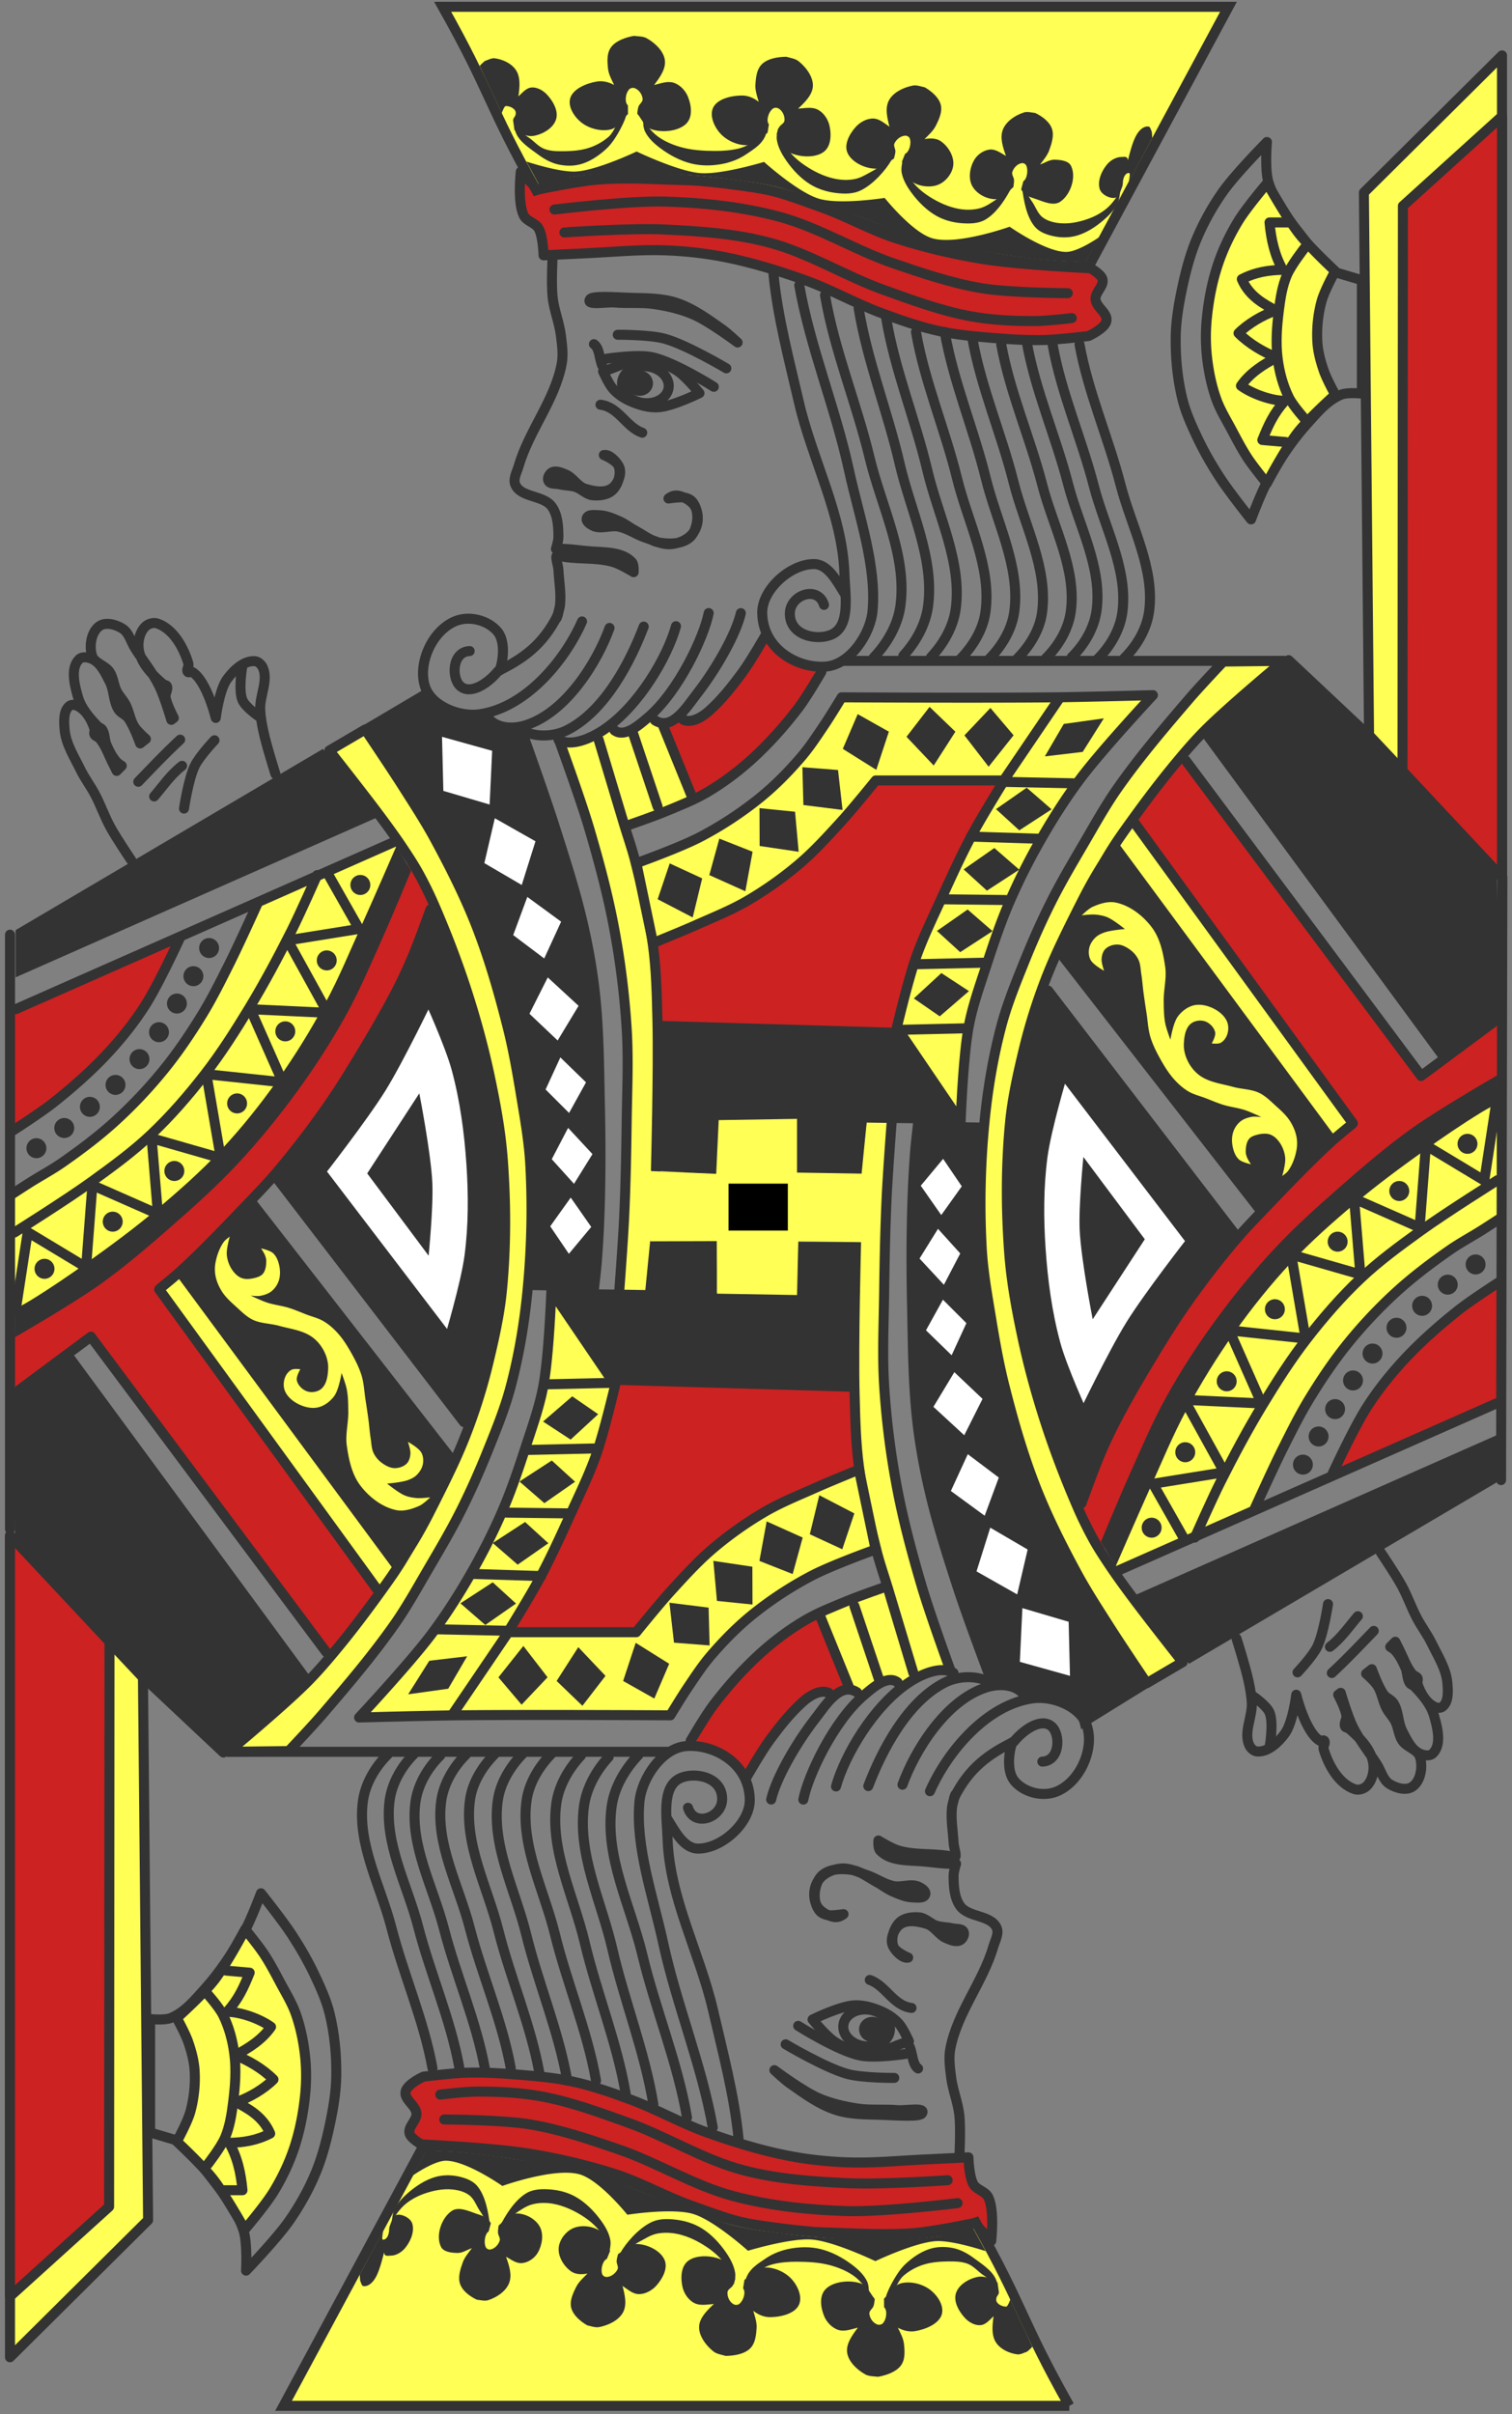 <svg width="302" height="482" xmlns="http://www.w3.org/2000/svg"><rect width="100%" height="100%" fill="#808080" stroke="none"/><g fill="none" fill-rule="evenodd"><path fill="#FF5" d="M177.811 223.668l-4.665-.09-1.166 10.454-1.076 13.518v18.385l.717 24.423 2.512 16.222 3.23 10.815-7.177 1.983-6.639 3.064 6.46 14.96 1.973 1.442 3.768-3.245 4.665.541 2.512-1.442 3.768-1.261 3.588.72-4.844-14.239-3.23-12.437-3.768-14.42-1.614-16.401.358-28.299zM124.433 258.14l4.665.09 1.166-10.454 1.077-13.519v-18.385l-.718-24.423-2.512-16.222-3.23-10.814 7.177-1.983 6.64-3.064-6.46-14.96-1.974-1.442-3.768 3.244-4.665-.54-2.512 1.441-3.768 1.262-3.588-.721 4.844 14.24 3.23 12.436 3.768 14.42 1.615 16.402-.36 28.298z"/><path d="M111.762 148.056s4.222 11.562 5.96 17.463c1.936 6.576 3.713 13.218 4.967 19.959a165.18 165.18 0 0 1 2.483 19.958c.38 6.142.08 12.308 0 18.462-.083 6.322-.204 12.645-.497 18.96-.23 4.996-.993 14.97-.993 14.97M190.005 333.987s-4.223-11.562-5.96-17.463c-1.937-6.576-3.714-13.218-4.967-19.959a165.18 165.18 0 0 1-2.484-19.958c-.38-6.142-.08-12.308 0-18.462.083-6.322.205-12.645.497-18.96.23-4.995.993-14.969.993-14.969" stroke="#333" stroke-width="2" stroke-linecap="round" stroke-linejoin="round"/><path fill="#333" d="M190.983 224.397l-17.88-.25-1.063 10.687-13.465-.583.248-10.603-14.28.125-.745 10.728-12.541-.749.62-17.713v-12.973l46.813 1.622z"/><path fill="#CC2222" d="M130.439 188.49l13.623-5.668 11.421-6.36 8.67-7.74 6.742-7.327 4.266-5.53 24.906.554-6.33 11.059-5.916 12.026-5.23 12.994-3.577 12.718-47.337-1.383-.412-6.911z"/><path fill="#333" d="M241.244 146.317l15.658-14.377 15.995 14.884 6.566 6.597 19.53 20.465.506 29.092-10.944 7.95z"/><path fill="#333" d="M201.993 223.393l3.297-14.014 2.79-12.74 38.808 50.196-6.849 9.427-10.146 14.27-5.326 10.191L220 291.17l-4.565 11.212-5.073-13.76-3.805-11.72-3.55-18.601-2.03-10.447v-9.173z"/><path fill="#333" d="M226.85 318.434l72.034-31.85v9.428l-61.381 36.182-6.088-7.644z"/><path fill="#FF5" d="M223.09 169.652l3.425-5.448 43.101 59.356-3.71 4.014z"/><path fill="#CC2222" d="M226.8 163.918l4.853-6.595 4.853-6.309 46.811 63.37 16.27-11.183v12.617l-16.27 10.036-18.553 15.197-14.843 15.197-10.561 14.91-9.705 17.492-6.85 15.197-2.855 6.882-4.852-8.889 4.567-12.043 11.703-21.219 9.42-12.903 8.562-11.47 10.276-10.036 5.709-6.308 4.852-3.728zM266.61 294.165l4.132-9.53 5.968-8.456 5.815-6.61 5.968-5.38 6.58-5.073 4.744-3.536v24.443z"/><path fill="#FF5" d="M222.19 313.12l28.627-11.806 3.017-7.612 4.997-9.185 5.974-10.581 10.355-13.277 10.108-8.45 7.942-5.008 6.1-3.643.766-24.643-3.805 1.799-11.638 7.644-14.324 10.792-12.534 11.242-11.862 14.614-8.952 13.715-8.281 16.638-6.715 16.413z"/><path d="M222.463 313.983l76.421-33.77" stroke="#333" stroke-width="2" fill="#333" stroke-linecap="round" stroke-linejoin="round"/><g stroke-linecap="round" stroke-linejoin="round" stroke-width="2"><path d="M104.016 34.282s-.705 6.132.593 8.749c.585 1.177 2.319 1.443 2.97 2.584.9 1.58.99 5.37.99 5.37s5.408-.283 8.114-.399c5.475-.233 10.953-.816 16.429-.596 3.982.16 7.968.604 11.876 1.392 5.384 1.085 10.661 2.72 15.834 4.573 5.207 1.864 10.055 4.643 15.241 6.562 3.76 1.39 7.565 2.725 11.48 3.579 3.575.78 7.241 1.089 10.887 1.392 3.421.284 6.86.487 10.292.397 2.914-.076 8.71-.795 8.71-.795s3.246-1.463 3.562-2.983c.332-1.595-2.074-2.747-2.177-4.374-.089-1.402 1.726-2.615 1.385-3.977-.261-1.046-2.375-2.187-2.375-2.187s-14.182-.671-21.179-1.79c-5.958-.952-11.873-2.316-17.616-4.175-5.096-1.65-9.804-4.349-14.845-6.164-4.675-1.684-9.368-3.458-14.25-4.375-5.333-1-10.81-.994-16.231-1.193-4.814-.176-9.65-.399-14.45 0-4 .333-11.876 1.989-11.876 1.989l-3.364-3.58z" stroke="#333" fill="#CC2222"/><path d="M110.745 41.837s14.764-1.812 22.169-1.59c7.583.227 15.229 1.039 22.564 2.982 7.985 2.116 15.147 6.662 22.96 9.346 5.772 1.982 11.6 3.96 17.617 4.97 5.67.953 17.22.995 17.22.995" stroke="#333"/><path d="M112.725 46.41s13.2-.9 19.793-.596c7.039.326 14.164.795 20.98 2.585 8.073 2.12 15.297 6.738 23.16 9.544 5.585 1.994 11.194 4.077 17.021 5.17 4.293.805 8.697 1.006 13.064.994 2.45-.006 7.323-.596 7.323-.596" stroke="#333"/></g><path d="M88.417 1.361c9.66 17.167 9.017 19.439 18.676 36.605 10.382-3.769 29.39-2.723 43.827-.48 11.96 1.86 22.694 8.672 34.487 11.4 10.5 2.43 22.096 4.368 32.03 4.368L245.37 1.361H88.417z" stroke="#333" stroke-width="2" fill="#FF5"/><path d="M142.792 30.139c1.628.009 3.26-.12 4.748-.48.81-.197 1.507-.526 2.21-.9 1.175-.626 2.012-1.629 3.316-2.23-.576 2.123-2.442 3.21-4.083 4.315-1.475.993-3.194 1.624-4.965 1.937-1.906.336-3.95.355-5.857-.105-2.245-.541-4.37-1.674-6.207-3.037-1.246-.926-2.46-2.023-3.123-3.387-.357-.732-.379-1.755-.369-2.384.712 1.133 1.666 2.467 2.98 3.42 1.32.958 2.99 1.665 4.666 2.123 2.173.594 4.476.715 6.684.728z" fill="#333"/><path d="M125.414 21.043c-.685-.564-.525-2.41.28-3.232.233-.238.712-.335 1.048-.218.945.33 1.56 1.335 1.618 2.205.035.549-.644.957-.832 1.482-.163.455-.245 1.416-.245 1.416 1.003 1.208 1.473 2.684 2.93 3.15 2.17.694 5.3.346 6.814-1.115 1.398-1.35 1.075-3.687.382-5.407-.47-1.165-1.502-2.369-2.866-2.807-1.235-.396-2.634.163-3.895.46 1.147-1.521 2.442-3.293 2.133-5.086-.297-1.718-1.893-3.296-3.62-4.258-.727-.405-1.685-.36-2.542-.472-1.693.309-3.535.96-4.494 2.17-.966 1.219-.836 2.913-.68 4.387.12 1.13.722 2.196 1.221 3.255-1.003-.57-2.27-.886-3.411-.7-2.16.35-4.714 1.456-5.327 3.235-.591 1.714.721 3.838 2.317 5.047 1.475 1.118 3.823 1.75 5.72 1.291 1.594-.385 2.226-1.95 3.47-3.085l-.021-1.718z" fill="#333"/><path d="M112.475 30.19c-1.299.01-2.604-.01-3.788-.48-1.234-.488-2.105-1.626-3.225-2.339-.836-.532-1.531-1.488-2.599-1.44.46 2.123 2.845 3.618 4.673 4.965 1.184.873 2.548 1.624 3.961 1.937 1.52.336 3.152.355 4.674-.105 1.791-.541 3.487-1.674 4.952-3.037.995-.926 1.801-2.167 2.493-3.387.627-1.104 1.483-2.884 1.475-3.513-1.467.116-2.103 3.291-3.558 4.55a11.42 11.42 0 0 1-3.724 2.122c-1.734.594-3.571.715-5.334.728z" fill="#333"/><path d="M102.485 24.034c.059-.68.536-.671.53-1.5-.005-.823-1.21-1.4-2.009-1.351-.284.017-.707 1.146-.79 1.427l-4.406-9.443a8.705 8.705 0 0 1 1.071-1.006c.652-.207 1.3-.606 1.974-.512 1.6.224 3.365 1.028 4.242 2.417.915 1.45.68 3.448.454 5.177.781-.705 1.55-1.675 2.581-1.768 1.138-.103 2.338.573 3.123 1.42 1.16 1.25 2.303 3.182 1.833 4.851-.51 1.808-2.606 3.016-4.403 3.366-1.338.26-2.744-.42-3.924-1.114M153.575 24.818c-.581-.672-.116-2.465.816-3.14.27-.195.757-.21 1.069-.039.877.484 1.316 1.58 1.227 2.447-.056.547-.794.835-1.067 1.32-.237.422-.478 1.356-.478 1.356.787 1.36 1.004 2.894 2.363 3.599 2.023 1.048 5.166 1.233 6.904.047 1.603-1.094 1.674-3.453 1.278-5.266-.269-1.228-1.085-2.588-2.357-3.25-1.151-.598-2.624-.283-3.916-.203 1.384-1.306 2.957-2.834 2.95-4.654-.005-1.744-1.315-3.568-2.857-4.807-.65-.522-1.602-.638-2.427-.893-1.721.019-3.646.35-4.793 1.381-1.156 1.04-1.31 2.732-1.402 4.212-.07 1.134.345 2.286.66 3.414-.893-.731-2.09-1.255-3.246-1.265-2.187-.019-4.89.643-5.791 2.293-.87 1.59.07 3.905 1.442 5.366 1.267 1.35 3.477 2.37 5.425 2.236 1.635-.112 2.519-1.547 3.935-2.458l.265-1.696z" fill="#333"/><path d="M166.505 35.639c1.407.32 2.913.386 4.325.093 1.243-.258 2.332-1.009 3.46-1.59 1.283-.661 2.444-1.947 3.754-2.154-1.062 1.873-3.61 4.875-6.247 6.09-1.489.687-3.247.648-4.896.443-1.773-.22-3.586-.784-5.153-1.769-1.845-1.159-3.43-2.85-4.7-4.68-.86-1.244-1.648-2.642-1.88-4.138-.125-.804.122-1.791.294-2.392.335 1.29.832 2.84 1.745 4.129.918 1.295 2.212 2.448 3.575 3.365 1.768 1.189 3.681 2.137 5.723 2.603z" fill="#333"/><path d="M180.782 30.706c.804-.312 1.328-2.075.918-3.09-.118-.293-.503-.532-.84-.528-.946.013-1.848.756-2.211 1.547-.23.498.22 1.088.195 1.633-.021.475-.295 1.392-.295 1.392-1.314.81-2.257 2.036-3.703 2.016-2.15-.03-4.769-1.324-5.57-3.152-.74-1.687.385-3.758 1.613-5.14.83-.936 2.168-1.734 3.521-1.717 1.226.015 2.25.969 3.249 1.636-.458-1.768-.955-3.816-.038-5.385.879-1.504 2.845-2.473 4.706-2.83.783-.151 1.606.189 2.397.35 1.374.813 2.754 1.99 3.159 3.41.407 1.433-.317 2.966-.985 4.287-.511 1.012-1.423 1.815-2.242 2.644 1.085-.219 2.343-.21 3.242.408 1.453.997 2.63 2.897 2.515 4.66-.105 1.63-1.374 3.302-2.859 3.968-1.677.752-3.98.438-5.48-.578-1.257-.853-1.248-2.502-1.93-3.943l.638-1.588z" fill="#333"/><path d="M191.498 41.701c1.382.252 2.848.245 4.205-.116 1.193-.318 2.25-1.067 3.282-1.756 1.124-.751 1.879-2.303 3.14-2.572-.939 1.921-2.9 5.223-5.367 6.625-1.387.788-3.122.803-4.733.679-1.732-.134-3.521-.61-5.091-1.517-1.849-1.068-3.472-2.681-4.794-4.448-.898-1.2-1.732-2.558-2.031-4.041-.16-.797.03-1.795.168-2.403.389 1.271.948 2.797 1.898 4.039.955 1.249 2.268 2.338 3.638 3.188 1.775 1.102 3.68 1.956 5.685 2.322z" fill="#333"/><path d="M204.402 36.171c.722-.397 1.037-2.206.55-3.17-.14-.28-.526-.476-.84-.435-.889.114-1.66.95-1.921 1.775-.165.52.315 1.059.348 1.604.028.473-.137 1.415-.137 1.415-1.151.947-1.924 2.304-3.271 2.403-1.855.137-4.035-.977-4.936-2.61-.84-1.523-.489-3.706.387-5.208.633-1.086 1.86-1.957 3.132-2.086 1.151-.117 2.209.72 3.213 1.276-.608-1.708-1.28-3.69-.578-5.35.673-1.59 2.421-2.765 4.13-3.32.72-.234 1.527.015 2.286.09 1.37.66 2.784 1.682 3.307 3.051.526 1.38.002 2.982-.493 4.368-.378 1.061-1.152 1.958-1.837 2.87.995-.334 1.87-.975 2.882-.956 1.173.022 2.78.177 3.3 1.234 1.104 2.239-.097 5.794-2.173 7.17-1.327.88-3.243.012-4.743-.518-1.136-.402-2.26-.596-3.045-1.955l.439-1.648z" fill="#333"/><path d="M211.754 44.57c-1.226-.105-2.517-.422-3.497-1.167-1.046-.796-1.432-2.211-2.208-3.274-.591-.811-.878-1.79-1.864-2.365.274 2.082.811 5.583 2.573 7.582.93 1.055 2.405 1.555 3.79 1.84 1.49.305 3.117.296 4.677-.181 1.837-.563 3.63-1.706 5.212-3.072 1.075-.927 2.138-2.023 2.785-3.373.348-.725.455-1.732.502-2.35-.666 1.123-1.543 2.449-2.673 3.404-1.136.96-2.529 1.678-3.905 2.15-1.784.614-3.61.957-5.392.806z" fill="#333"/><path d="M224.165 37.219c.194-.717.012-.822.278-1.677.263-.85.9-1.158 1.185-.917.102.086-.098 1.354-.156 1.663l4.66-8.706a12.832 12.832 0 0 0-.083-1.296c-.18-.368-.297-.936-.58-1-.673-.15-1.593.26-2.365 1.486-.805 1.28-1.352 3.4-1.817 5.24-.07-.914-.81-.663-1.294-.662-1.08.002-2.188.656-2.878 1.49-1.081 1.304-1.942 3.243-1.468 4.872.242.83 1.137 1.433 1.96 1.685.587.18 1.165.221 1.83-.215M105.135 32.25s6.566 2.2 9.939 1.996c4.233-.256 12.086-3.994 12.086-3.994s8.259 3.972 12.721 4.314c4.293.328 12.722-2.237 12.722-2.237s6.758 6.094 10.973 7.349c4.193 1.247 13.12-.16 13.12-.16s5.54 6.93 9.54 8.067c5.003 1.421 15.426-2.316 15.426-2.316s7.173 5.036 11.29 5.032c2.409-.002 6.6-2.955 6.6-2.955l-2.704 4.993c-5.675-.182-9.925-.507-15.743-1.404-5.813-.897-11.663-1.747-17.333-3.317-5.364-1.484-10.444-3.856-15.68-5.742-4.201-1.514-8.303-3.364-12.626-4.473-3.265-.838-6.637-1.194-9.979-1.631-2.849-.373-5.71-.669-8.577-.845-4.363-.27-8.739-.398-13.11-.328-2.86.045-5.664.222-8.638.559-2.578.292-7.507 1.702-7.507 1.702l-2.52-4.61z" fill="#333"/><path d="M135.068 143.467c2.383.247 5.255-.654 7.882-3.192l6.392-8.165 4.157-4.573 3.76 3.38 6.137 2.187-4.75 9.147-8.314 8.55-8.511 6.363-3.573 2.784-2.563-5.767-1.976-4.893-1.389-4.054 2.748-1.767z" fill="#CC2222"/><g stroke="#333" stroke-linecap="round" stroke-linejoin="round" stroke-width="2"><path d="M154.489 54.762c.861 8.663 3.123 17.103 5.085 25.567 2.67 11.517 8.717 22.461 9.09 34.28.128 4.08 1.25 10.187-2.386 12.006-2.822 1.412-8.555.43-8.52-4.129.03-3.734 5.61-5.662 6.825-1.71"/><path d="M159.635 56.95c2.226 12.531 7.194 24.396 9.902 36.813 2.031 9.315 5.567 19.235 4.745 28.206-.426 4.654-4.452 10.674-9.235 11.11-5.53.504-12.699-3.338-12.804-10.704-.067-4.664 5.628-9.79 10.36-9.751 2.847.023 4.607 3.53 6.137 5.965"/><path d="M164.781 58.938c1.89 11.061 6.276 21.514 8.898 32.405 2.365 9.821 7.541 19.667 6.157 29.675-.53 3.836-2.676 7.493-5.356 10.297"/><path d="M171.495 61.523c1.74 10.587 5.783 20.633 8.198 31.07 2.18 9.42 6.958 18.866 5.673 28.452-.489 3.65-2.436 7.155-4.935 9.872"/><path d="M177.015 63.61c1.74 10.326 5.782 20.098 8.198 30.269 2.18 9.175 6.952 18.374 5.673 27.719-.489 3.573-2.456 6.989-4.935 9.617"/><path d="M182.953 66.295c1.743 9.978 5.781 19.382 8.198 29.2 2.178 8.847 6.943 17.716 5.673 26.74-.488 3.473-2.482 6.767-4.935 9.279"/><path d="M188.7 66.295c1.743 9.978 5.782 19.382 8.199 29.2 2.178 8.847 6.942 17.716 5.673 26.74-.489 3.473-2.483 6.767-4.936 9.279"/><path d="M194.242 67.687c1.745 9.775 5.781 18.965 8.199 28.577 2.177 8.655 6.936 17.333 5.673 26.17-.488 3.413-2.499 6.636-4.935 9.08"/><path d="M199.983 68.78c1.745 9.602 5.757 18.614 8.198 28.043 2.16 8.347 6.842 16.683 5.702 25.23-.467 3.505-2.438 6.878-4.964 9.361"/><path d="M205.129 68.581c1.745 9.602 5.757 18.614 8.198 28.043 2.161 8.347 6.842 16.683 5.702 25.23-.467 3.505-2.438 6.878-4.964 9.361"/><path d="M210.275 68.979c1.745 9.602 5.757 18.614 8.198 28.043 2.161 8.346 6.842 16.683 5.703 25.23-.468 3.505-2.438 6.878-4.965 9.361"/><path d="M215.62 68.78c1.745 9.602 5.756 18.614 8.197 28.043 2.161 8.347 6.842 16.683 5.703 25.23-.467 3.505-2.438 6.878-4.965 9.361"/></g><path d="M164.054 134.14s-2.89 4.993-4.637 7.278c-2.791 3.65-5.87 7.11-9.275 10.19-2.721 2.46-5.684 4.684-8.84 6.55-2.7 1.599-5.65 2.732-8.549 3.931-2.331.965-7.1 2.62-7.1 2.62M168.691 131.955h87.816M126.423 146.367l4.927 14.703M119.566 147.677s3.37 11.262 5.072 16.887c.72 2.38 1.554 4.726 2.174 7.133 1.458 5.667 2.842 11.377 3.623 17.178.648 4.817.747 9.697.87 14.557.25 10.042-.29 30.134-.29 30.134" stroke="#333" stroke-width="2" stroke-linecap="round" stroke-linejoin="round"/><path d="M127.111 172.347s8.779-3.137 12.888-5.308a72.666 72.666 0 0 0 11.737-7.716c3.007-2.432 5.74-5.215 8.26-8.152 1.716-2 3.162-4.22 4.638-6.405 1.218-1.805 3.477-5.532 3.477-5.532s28.307.157 42.46 0c6.57-.073 19.707-.437 19.707-.437s-9.84 10.564-14.201 16.305c-2.813 3.701-5.342 7.625-7.68 11.646-2.463 4.234-4.713 8.606-6.666 13.101-1.834 4.218-3.297 8.593-4.725 12.966-1.315 4.03-2.764 8.048-3.535 12.218-1.151 6.225-1.594 18.925-1.594 18.925l-12.752-18.779s2.192-9.32 3.767-13.83c1.412-4.04 3.3-7.897 5.072-11.791 1.986-4.362 3.97-8.731 6.231-12.956 1.97-3.68 6.376-10.772 6.376-10.772h-25.649s-4.546 5.63-6.985 8.297c-2.675 2.927-5.351 5.883-8.375 8.443a72.835 72.835 0 0 1-10.289 7.28c-3.23 1.888-6.727 3.28-10.144 4.803-2.87 1.28-8.694 3.64-8.694 3.64l-3.324-15.946z" stroke="#333" stroke-width="2" fill="#FF5" stroke-linecap="round" stroke-linejoin="round"/><path d="M211.527 139.535l-10.956 16.149M214.918 156.412l-13.912-.291M193.906 167.039l13.911.436M188.544 179.558l12.317.146M183.327 192.514l13.042-.291M179.994 205.616l12.607-.291" stroke="#333" stroke-width="2" stroke-linecap="round" stroke-linejoin="round"/><path d="M229.061 336.07s-5.155-7.633-7.622-11.52c-2.192-3.453-4.43-6.884-6.377-10.482-3.042-5.626-5.935-11.362-8.26-17.323-2.563-6.574-4.508-13.39-6.23-20.235-1.099-4.364-1.876-8.806-2.609-13.247-.773-4.685-1.623-9.38-1.884-14.12a165.373 165.373 0 0 1 .58-25.33c.632-6.386 1.699-12.754 3.343-18.955 1.173-4.425 2.917-8.682 4.627-12.926 1.63-4.047 3.4-8.042 5.362-11.937 2-3.975 4.274-7.806 6.52-11.646 2.154-3.681 4.218-7.428 6.666-10.918 4.394-6.263 9.368-12.101 14.347-17.906 2.19-2.553 6.82-7.434 6.82-7.434l12.018-.136s-10.617 8.821-15.505 13.684c-2.212 2.2-4.243 4.582-6.232 6.988-3.037 3.673-5.905 7.488-8.694 11.355-1.51 2.092-3.015 4.195-4.348 6.405a203.907 203.907 0 0 0-10.143 19.07 101.849 101.849 0 0 0-3.865 9.56 110.204 110.204 0 0 0-3.1 10.539c-1.163 4.845-2.271 9.733-2.744 14.693-.825 8.647-.797 17.396-.145 26.058.42 5.584 1.446 11.118 2.608 16.595 1.204 5.673 2.734 11.281 4.512 16.8 1.84 5.707 3.982 11.322 6.356 16.828a76.973 76.973 0 0 0 3.333 6.842c.972 1.752 2.075 3.43 3.188 5.095 1.408 2.104 2.9 4.151 4.41 6.183 3.323 4.473 10.226 13.22 10.226 13.22l-7.158 4.2z" stroke="#333" stroke-width="2" fill="#FF5" stroke-linecap="round" stroke-linejoin="round"/><path stroke="#333" stroke-width="2" stroke-linecap="round" stroke-linejoin="round" d="M257.376 131.81l15.65 14.703 7.826 8.298 18.549 19.652"/><path stroke="#333" stroke-width="2" fill="#FF5" stroke-linecap="round" stroke-linejoin="round" d="M300.007 11.061L272.42 38.442l1.025 108.338 26.56 28.239z"/><path stroke="#333" stroke-width="2" fill="#CC2222" stroke-linecap="round" stroke-linejoin="round" d="M280.128 153.937l.081-112.818 19.798-17.911v151.961z"/><path d="M272.012 55.941l-5.534-1.647s-4.025-3.946-5.738-6.176c-2.813-3.663-6.012-7.316-7.377-11.734-.791-2.558-.311-8.03-.311-8.03s-6.21 6.277-8.755 9.865a49.876 49.876 0 0 0-5.28 9.488c-1.303 3.1-2.167 6.385-2.869 9.676-.696 3.263-1.274 6.587-1.316 9.925-.052 4.126.34 8.3 1.316 12.309.669 2.748 1.861 5.352 3.074 7.906 1.307 2.751 2.843 5.397 4.509 7.946 1.874 2.868 6.148 8.235 6.148 8.235s1.939-5.2 3.279-7.618c2.268-4.09 4.856-8.063 7.992-11.528 1.989-2.198 4.014-4.672 6.763-5.765 1.272-.505 4.099-.206 4.099-.206V55.941z" stroke="#333" stroke-width="2" stroke-linecap="round" stroke-linejoin="round"/><path d="M266.683 78.793s-1.691-3.08-2.263-4.735c-.646-1.871-1.179-3.821-1.295-5.799a25.575 25.575 0 0 1 .837-8.112c.574-2.124 2.721-6.01 2.721-6.01s-5.071-4.732-7.205-7.451c-2.458-3.133-6.369-10.114-6.369-10.114s-4.157 4.884-5.812 7.617c-1.654 2.732-3.051 5.649-4.059 8.682-1.125 3.385-1.808 6.932-2.172 10.482a37.482 37.482 0 0 0 0 7.823c.31 2.864.889 5.725 1.845 8.44.764 2.17 1.993 4.147 3.074 6.177 1.04 1.951 2.06 3.92 3.279 5.764 1.144 1.731 3.771 4.95 3.771 4.95s3.75-7.058 6.197-10.188c2.175-2.783 7.451-7.526 7.451-7.526z" stroke="#333" stroke-width="2" fill="#FF5" stroke-linecap="round" stroke-linejoin="round"/><path d="M260.535 49.56s-2.65 3.391-3.484 5.352c-.93 2.19-1.304 4.598-1.603 6.96-.41 3.23-.668 6.536-.25 9.764.347 2.678 1.06 5.36 2.263 7.775.82 1.642 3.296 4.406 3.296 4.406" stroke="#333" stroke-width="2" stroke-linecap="round" stroke-linejoin="round"/><path d="M257.871 44.413h-4.304c.31 3.405 1.032 6.645 2.665 9.47-2.898.036-5.548.487-8.198 1.853 1.47 3.47 4.512 5.03 6.81 6.259-2.6.874-5.612 2.662-7.468 4.532 2.212 2.2 4.919 3.735 7.626 4.855-2.682 1.383-5.364 3.099-7.137 5.645 2.154 1.582 6.044 2.998 8.777 3.001-2.247 2.525-3.254 4.718-4.509 7.824l4.713.411" stroke="#333" stroke-width="2" stroke-linecap="round" stroke-linejoin="round"/><path d="M133.514 99.535s2.481-.383 3.331-.165c.85.219 1.287.55 1.66 1.1.667.985.871 2.306.732 3.499-.15 1.275-.64 2.706-1.628 3.472-1.555 1.207-3.797 1.207-5.688.933-1.828-.265-3.37-1.55-5.009-2.425-1.106-.591-2.103-1.41-3.252-1.906-1.272-.55-2.598-1.133-3.98-1.167-.848-.021-2.222-.26-2.494.595-.205.644.682 1.224 1.257 1.51 1.556.773 3.498-.185 5.187.183 1.846.402 3.455 1.582 5.25 2.179 1.685.559 3.386 1.464 5.157 1.304 1.459-.131 3.001-.741 4.061-1.824.715-.73 1.161-1.814 1.257-2.853.099-1.075-.12-2.281-.742-3.125-.782-1.06-2.425-1.821-3.37-1.908-.946-.086-1.73.598-1.73.598zM120.604 90.857c1.097-.24 2.531 1.296 3.03 2.29.653 1.304-.143 3.325-1.241 4.215-1.48 1.202-3.791.759-5.575.199-1.49-.469-2.381-2.24-3.831-2.833-.878-.36-1.98-.876-2.798-.381-.484.292-.904 1.091-.672 1.63.33.766 1.497.544 2.267.732 1.058.257 2.177.202 3.216.536 1.18.379 2.132 1.524 3.359 1.644 1.39.135 3.066-.052 4.06-1.1 1.071-1.13 1.677-3.149 1.167-4.663-.413-1.226-2.982-2.269-2.982-2.269z" stroke="#333" stroke-width="2" fill="#333" stroke-linecap="round" stroke-linejoin="round"/><path d="M110.378 51.057s-.294 5.544 0 8.293c.277 2.587 1.336 5.046 1.651 7.629.227 1.867.51 3.79.165 5.639-1.354 7.256-6.511 13.317-8.585 20.4-.362 1.238-1.199 2.643-.66 3.814 1.178 2.566 5.618 2.021 7.264 4.312 1.219 1.698 1.319 4.044 1.32 6.137.001.792-.495 2.322-.495 2.322 2.477-.118 4.76.335 7.1.497 2.783.193 6.212.084 8.09 2.157.45.497.33 1.99.33 1.99s-2.548-1.566-3.963-1.99c-3.61-1.084-7.453-.428-11.226-1.327-.645-.154.115 1.88.165 2.82.123 2.32.558 4.652.33 6.965-.09.907-.66 2.654-.66 2.654M117.865 59.723c.49-.72 5.23-.359 7.83-.269 3.13.108 6.339.01 9.308.971 3.373 1.093 6.327 3.26 9.225 5.31 1.11.784 3.098 2.653 3.098 2.653s-5.566-4.157-8.75-5.553c-2.457-1.076-5.14-1.697-7.829-2.107-2.628-.4-5.36-.091-8.018-.33-1.635-.146-5.806.708-4.864-.675zM123.382 66.84s6.328-.039 9.345.781c4.403 1.198 12.349 5.924 12.349 5.924M121.15 71.62s6.111-.931 9.074-.31c4.465.936 12.349 5.923 12.349 5.923M119.933 80.81c3.671.446 5.118 4.47 8.344 5.587" stroke="#333" stroke-width="2" stroke-linecap="round" stroke-linejoin="round"/><path d="M139.71 78.496s-2.604-3.194-4.276-4.338c-1.237-.846-2.657-1.482-4.124-1.776-1.926-.387-3.958-.279-5.897.062-1.223.215-2.343.84-3.523 1.235-.478.16-1.441.457-1.441.457s1.122 2.568 2.045 3.587c.903.996 2.082 1.786 3.288 2.328 1.757.79 3.685 1.38 5.599 1.28 2.92-.153 8.33-2.835 8.33-2.835h0z" stroke="#333" stroke-width="2" stroke-linecap="round" stroke-linejoin="round"/><path d="M124.264 76.21c.26-2.012 2.549-3.372 5.112-3.038 2.564.335 4.432 2.237 4.172 4.249-.26 2.012-2.549 3.372-5.113 3.038-2.563-.334-4.431-2.236-4.171-4.249z" stroke="#333" stroke-width="2.002" stroke-linecap="round" stroke-linejoin="round"/><path d="M126.047 76.277c.108-.838.95-1.42 1.878-1.299.93.122 1.595.9 1.487 1.738-.108.838-.95 1.42-1.879 1.298-.929-.12-1.595-.899-1.486-1.737z" stroke="#333" stroke-width="2.011" fill="#333" stroke-linecap="round" stroke-linejoin="round"/><path d="M118.626 68.717c1.088.728 1.088 2.822 1.632 4.234" stroke="#333" stroke-width="2" stroke-linecap="round" stroke-linejoin="round"/><path fill="#333" d="M208.694 151.023l3.779-6.476 8.002-1.116-4.224 6.699zM198.937 161.553l6.13-4.275 4.972 4.317-6.453 4.198zM192.474 173.593l6.13-4.275 4.972 4.317-6.453 4.197zM187.14 185.874l6.13-4.275 4.971 4.317-6.453 4.197zM182.525 199.355l5.5-5.068 5.505 3.603-5.828 5.035zM192.635 146.829l5.184-5.473 4.628 5.456-4.983 6.274zM181.062 147.11l4.607-5.971 5.153 4.958-4.327 6.747zM168.34 149.524l2.973-6.939 6.224 3.506-2.51 7.62zM160.468 160.737l-.2-7.552 7.113.557.907 7.974zM151.725 168.91l-.026-7.555 7.1.723.722 7.993zM141.674 174.724l2.003-7.282 6.643 2.62-1.45 7.892zM131.357 179.547l2.41-7.156 6.484 2.994-1.894 7.797z"/><path d="M209.328 197.776l37.54 48.914" stroke="#333" stroke-width="2" fill="#FF5" stroke-linecap="round" stroke-linejoin="round"/><path d="M265.9 227.574l-43.192-58.475c-4.963 6.59-7.842 13.48-11.316 20.668l40.441 51.977 14.068-14.17z" stroke="#333" stroke-width="2" fill="#333" stroke-linecap="round" stroke-linejoin="round"/><path d="M226.798 164.545l43.414 59.743M236.833 151.85l46.833 62.729M241.294 146.995l47.09 64.023M283.838 214.838l15.439-11.461" stroke="#333" stroke-width="2" fill="#FF5" stroke-linecap="round" stroke-linejoin="round"/><path d="M269.988 224.51s-2.827 2.28-4.162 3.51c-4.65 4.281-9.005 8.879-13.382 13.442-1.946 2.03-3.911 4.048-5.725 6.198a179.457 179.457 0 0 0-9.886 12.845c-2.838 4.057-5.413 8.296-7.953 12.547-2.153 3.603-4.25 7.243-6.17 10.977a94.434 94.434 0 0 0-2.974 6.347c-1.36 3.207-3.717 9.768-3.717 9.768" stroke="#333" stroke-width="2" stroke-linecap="round" stroke-linejoin="round"/><path d="M212.302 214.205l25.646 33.605s-8.487 10.875-12.116 16.728c-3.569 5.756-9.442 17.997-9.442 17.997s-4.245-9.283-5.575-14.189c-1.68-6.2-2.541-12.632-2.973-19.042-.41-6.086-.416-12.248.371-18.296.745-5.717 4.089-16.803 4.089-16.803z" stroke="#333" stroke-width="2" fill="#FFF" stroke-linecap="round" stroke-linejoin="round"/><path d="M216.39 231.008s-.97 9.707-.743 14.562c.282 6.006 2.603 17.848 2.603 17.848l10.406-15.981-12.266-16.43z" fill="#333"/><path d="M218.233 181.068c1.446-.648 3.126-1.183 4.674-.85 2.826.611 5.402 2.621 7.146 4.936 1.677 2.225 2.288 5.165 2.68 7.927.315 2.223-.322 4.485-.298 6.73.017 1.5.02 3.015.298 4.487.213 1.131 1.042 3.29 1.042 3.29s.52-3.335 1.49-4.636c.79-1.063 1.981-1.97 3.274-2.243 1.334-.282 2.814.11 4.02.748 1.056.558 2.075 1.435 2.531 2.542.336.815.301 1.817 0 2.646-.237.653-.719 1.284-1.338 1.594-.518.26-1.734.097-1.734.097s.87-1.481.69-2.243c-.23-.982-1.127-1.88-2.084-2.187-.915-.294-2.106-.093-2.829.542-1.063.934-1.286 2.62-1.34 4.038-.047 1.232.318 2.5.893 3.59.593 1.122 1.472 2.147 2.531 2.841 1.88 1.231 4.24 1.493 6.402 2.094 1.718.477 3.6.432 5.211 1.196 1.248.592 2.251 1.614 3.275 2.543 1.016.922 2.076 1.843 2.83 2.991.623.951 1.111 2.025 1.34 3.141.189.928.18 1.912 0 2.842-.28 1.426-.799 2.854-1.639 4.038-.306.431-1.19 1.047-1.19 1.047s.698-2.381.595-3.59a6.399 6.399 0 0 0-1.042-2.991c-.48-.711-1.134-1.398-1.938-1.692-.839-.306-1.813-.178-2.678.047-.58.151-1.213.379-1.585.85-.52.66-.621 1.6-.644 2.44-.01.407.105.815.248 1.197.187.5.786 1.394.786 1.394s-1.742-.375-2.378-.946c-.629-.564-.986-1.42-1.19-2.243-.254-1.016-.3-2.138 0-3.14a4.62 4.62 0 0 1 1.44-2.192c.635-.526 1.472-.798 2.281-.95.635-.119 1.936.047 1.936.047s-2.15-1.02-3.276-1.393c-1.406-.466-2.902-.61-4.317-1.047-1.216-.375-2.386-.888-3.573-1.346-1.145-.44-2.371-.716-3.425-1.346-1.06-.633-2.003-1.473-2.828-2.393-1.125-1.253-2.011-2.714-2.83-4.187-.767-1.384-1.483-2.82-1.935-4.338-.446-1.5-.506-3.09-.744-4.636-.207-1.345-.415-2.69-.595-4.038-.166-1.244-.25-2.5-.447-3.74-.16-1.003-.156-2.075-.596-2.99a5.307 5.307 0 0 0-1.637-1.945c-.738-.54-1.62-1.03-2.531-1.047-.864-.017-1.817.289-2.432.897-.493.488-.69 1.253-.745 1.945-.066.812.497 2.393.497 2.393s-2.12-1.142-2.68-2.14c-.385-.688-.45-1.574-.298-2.347.156-.788.628-1.523 1.191-2.094.486-.492 1.138-.811 1.787-1.047 1.321-.48 4.157-.697 4.157-.697s-2.187-1.792-3.467-2.343c-.777-.334-1.634-.48-2.477-.55-.89-.072-2.674.148-2.674.148s1.333-1.317 2.17-1.691z" fill="#FF5"/><path d="M299.392 256.008s-5.542 3.558-8.117 5.605c-3.849 3.06-7.563 6.328-10.907 9.938-2.707 2.923-5.204 6.07-7.355 9.427-2.681 4.185-6.849 13.25-6.849 13.25M250.587 301.274s3.682-8.148 5.685-12.142c1.696-3.38 3.383-6.774 5.358-9.997 2.312-3.773 4.792-7.461 7.578-10.897a94.681 94.681 0 0 1 9.639-10.24c3.332-3.047 6.953-5.777 10.653-8.36 2.119-1.48 4.41-2.697 6.594-4.077 1.191-.753 3.551-2.294 3.551-2.294" stroke="#333" stroke-width="2" stroke-linecap="round" stroke-linejoin="round"/><path d="M299.138 235.623s-10.468 6.572-15.472 10.192c-4.055 2.934-8.124 5.894-11.768 9.327-3.93 3.703-7.493 7.808-10.806 12.077-3.26 4.198-6.119 8.704-8.878 13.25-3.014 4.965-5.755 10.099-8.37 15.288-1.858 3.686-5.193 11.242-5.193 11.242" stroke="#333" stroke-width="2" stroke-linecap="round" stroke-linejoin="round"/><path d="M222.835 312.754s4.482-10.337 6.805-15.468c2.396-5.292 4.595-10.689 7.355-15.798 2.9-5.365 6.106-10.577 9.639-15.543 3.424-4.814 7.125-9.45 11.16-13.76 4.018-4.29 8.44-8.194 12.936-11.975 4.395-3.697 9.027-7.107 13.697-10.447 3.725-2.664 7.513-5.247 11.414-7.644 1.033-.636 3.172-1.784 3.172-1.784v-5.606s-11.48 6.61-16.87 10.447c-5.148 3.668-9.957 7.804-14.71 11.976-4.46 3.914-8.889 7.889-12.936 12.23-4.27 4.58-8.237 9.457-11.921 14.524-3.5 4.814-6.753 9.826-9.639 15.034-2.778 5.012-5.006 10.314-7.355 15.543-1.983 4.413-5.686 13.355-5.686 13.355l2.939 4.916z" fill="#333"/><path stroke="#333" stroke-width="2" stroke-linecap="round" stroke-linejoin="round" d="M236.691 307.56l-6.41-11.304 14.259-2.297-7.982-14.46 15.424.721-6.456-14.594 15.245 1.622-2.87-16.756 13.81 3.963-1.255-15.134 13.092 5.765 1.256-16.395 11.658 7.026L298.879 220"/><path d="M295.097 228.386c0 1.102-.89 1.996-1.987 1.996a1.991 1.991 0 0 1-1.987-1.996c0-1.102.89-1.996 1.987-1.996s1.987.894 1.987 1.996zM281.472 237.801c0 1.102-.89 1.996-1.987 1.996a1.991 1.991 0 0 1-1.987-1.996c0-1.102.89-1.996 1.987-1.996s1.987.894 1.987 1.996zM269.162 247.919c0 1.102-.89 1.996-1.987 1.996a1.991 1.991 0 0 1-1.986-1.996c0-1.102.889-1.996 1.986-1.996 1.098 0 1.987.894 1.987 1.996zM256.629 261.409c0 1.102-.89 1.996-1.987 1.996a1.991 1.991 0 0 1-1.987-1.996c0-1.102.89-1.996 1.987-1.996s1.987.894 1.987 1.996zM247.005 275.798c0 1.103-.89 1.996-1.987 1.996a1.991 1.991 0 0 1-1.987-1.996c0-1.102.89-1.996 1.987-1.996s1.987.894 1.987 1.996zM238.724 289.963c0 1.102-.89 1.996-1.987 1.996a1.991 1.991 0 0 1-1.987-1.996c0-1.102.89-1.996 1.987-1.996s1.987.894 1.987 1.996zM232.01 305.027c0 1.102-.89 1.996-1.987 1.996a1.991 1.991 0 0 1-1.987-1.996c0-1.102.89-1.996 1.987-1.996s1.986.894 1.986 1.996z" fill="#333"/><path d="M262.224 292.436c0 1.102-.89 1.996-1.987 1.996a1.991 1.991 0 0 1-1.987-1.996c0-1.102.89-1.996 1.987-1.996s1.987.894 1.987 1.996zM265.357 286.815c0 1.102-.89 1.996-1.986 1.996a1.991 1.991 0 0 1-1.987-1.996c0-1.102.89-1.996 1.987-1.996s1.986.894 1.986 1.996zM268.65 281.352c0 1.103-.889 1.996-1.986 1.996a1.991 1.991 0 0 1-1.987-1.996c0-1.102.89-1.996 1.987-1.996s1.987.894 1.987 1.996zM272.232 275.63c0 1.102-.89 1.996-1.987 1.996a1.991 1.991 0 0 1-1.987-1.996c0-1.102.89-1.996 1.987-1.996s1.987.894 1.987 1.996zM276.13 270.256c0 1.103-.89 1.996-1.987 1.996a1.991 1.991 0 0 1-1.987-1.996c0-1.102.89-1.995 1.987-1.995s1.987.893 1.987 1.995zM280.916 265.107c0 1.103-.89 1.996-1.987 1.996a1.991 1.991 0 0 1-1.987-1.996c0-1.102.89-1.995 1.987-1.995s1.987.893 1.987 1.995zM286.034 260.727c0 1.102-.89 1.996-1.987 1.996a1.991 1.991 0 0 1-1.987-1.996c0-1.102.89-1.996 1.987-1.996s1.987.894 1.987 1.996zM291.152 256.5c0 1.102-.89 1.996-1.987 1.996a1.991 1.991 0 0 1-1.987-1.996c0-1.103.89-1.996 1.987-1.996s1.987.893 1.987 1.996zM296.718 252.468c0 1.102-.89 1.995-1.987 1.995a1.991 1.991 0 0 1-1.987-1.995c0-1.103.89-1.996 1.987-1.996s1.987.893 1.987 1.996z" fill="#333"/><g stroke="#333" stroke-linecap="round" stroke-linejoin="round" stroke-width="2"><path d="M246.981 327.163s1.793 5.646 2.41 8.539c.305 1.427.573 2.874.635 4.333.12 2.806-1.666 5.855-.508 8.411.288.634.957 1.247 1.65 1.274 2.168.086 4.158-1.82 5.455-3.568 1.607-2.167 2.283-7.774 2.283-7.774s1.772 7.384 4.694 9.176c.253.155.687-.218.888 0 .375.406-.285 1.126-.126 1.657.972 3.247 3.019 6.942 6.216 8.029.787.267 1.82-.05 2.41-.638 1.15-1.147 1.558-3.113 1.269-4.715-.491-2.726-2.723-4.957-4.82-6.755-.217-.184-.627-.131-.762-.382-.344-.64.347-1.445.254-2.166-.193-1.495-1.65-4.206-1.65-4.206l.508-.382s1.357 4.609 2.41 6.754c1.313 2.674 3.213 5.014 4.821 7.52.845 1.317 1.21 3.125 2.537 3.95 1.303.81 3.306 1.382 4.568.51 1.656-1.145 2.085-3.924 1.522-5.863-.452-1.558-2.657-1.962-3.552-3.313-.749-1.13-.784-2.613-1.396-3.823-.483-.957-1.279-1.728-1.776-2.677-.742-1.417-.916-3.112-1.776-4.46-.597-.937-2.284-2.422-2.284-2.422l1.142-.892s1.277 3.6 2.41 5.098c.509.671 1.442.952 1.904 1.657 1.074 1.638.87 3.87 1.776 5.607.867 1.664 1.747 3.632 3.425 4.46.797.394 2.026.62 2.664 0 1.795-1.742.943-5.108.254-7.518-.647-2.265-2.297-4.174-3.933-5.863-.254-.262-.677-.34-.888-.637-.612-.866-.467-2.085-.888-3.059-.528-1.223-1.144-2.448-2.03-3.44-.282-.317-1.015-.766-1.015-.766l1.015-1.02s.5 1.024.761 1.53c.863 1.67 1.443 3.544 2.665 4.97.275.323.825.385 1.015.765.17.342-.117.783 0 1.147.555 1.74 1.585 3.567 3.171 4.46.518.292 1.301.486 1.776.128 1.281-.964 1.147-3.112 1.015-4.715-.236-2.87-1.911-5.443-3.171-8.03-.842-1.727-2.023-3.27-2.918-4.97-1.114-2.116-1.897-4.401-3.045-6.5-1.255-2.292-4.187-6.626-4.187-6.626"/><path d="M250.406 338.76s2.6 1.799 3.172 3.186c.874 2.12 0 6.882 0 6.882M265.25 320.28s-.875 5.9-2.157 8.54c-.938 1.932-3.933 5.097-3.933 5.097M271.212 322.702c-1.522 1.742-3.298 4.376-5.582 6.117M274.384 325.633c-2.622 2.69-4.818 5.096-8.373 8.412"/></g><g stroke="#333" stroke-linecap="round" stroke-linejoin="round" stroke-width="2"><path d="M152.896 126.86s-2.943 5.148-4.7 7.525c-1.994 2.695-4.047 5.309-6.594 7.588-1.339 1.198-3.423 2.46-5.081 1.774-.292-.121-.416-.856-.416-.856M111.401 122.827c-2.989 5.96-6.904 8.68-11.906 11.155-2.046 2.505-5.545 4.818-7.567 3.002-1.792-1.61-1.653-6.852 1.884-6.992"/><path d="M116.255 124.079c-3.56 8.074-11.414 17.294-20.533 18.545-3.972.545-9.418-1.583-10.771-5.373-1.618-4.534 1.22-11.184 5.88-13.185 2.904-1.246 6.668-.211 8.544 2.047 1.648 1.984 1.105 5.972.418 7.74"/><path d="M121.746 125.376c-2.445 6.768-8.619 16.868-16.76 19.437-2.587.817-6.24.729-7.887-2.007"/><path d="M128.573 125.106c-2.58 6.793-7.675 16.873-15.345 20.697-2.712 1.352-6.564 1.466-9.083-.085"/><path d="M135.018 125.03c-1.74 6.225-7.446 15.996-14.41 20.664-2.572 1.724-6.503 3.494-9.06 2.008M141.549 122.41c-.921 4.735-6.001 15.628-12.105 20.828-1.83 1.56-4.726 4.116-6.727 2.578M147.974 122.422c-.97 4.212-4.936 11.187-8.798 16.143-2.026 2.6-4.97 7.464-8.354 5.266"/></g><path d="M132.449 144.922l5.838 14.37" stroke="#333" stroke-width="2" fill="#333" stroke-linecap="round" stroke-linejoin="round"/><path d="M182.416 223.898l14.031.25s-1.059 9.798-1.118 14.719c-.057 4.787.213 9.587.746 14.345.46 4.11 1.382 8.154 2.11 12.224.641 3.58 1.178 7.183 1.987 10.728 1.123 4.916 2.416 9.8 3.974 14.595a112.547 112.547 0 0 0 3.973 10.478c2.227 5.07 4.696 10.043 7.45 14.844 2.494 4.346 5.31 8.504 8.196 12.599 1.928 2.735 6.084 7.983 6.084 7.983l-13.907 8.607s-.813-4.177-2.36-5.364c-1.82-1.397-4.596-.386-6.796-1.03-1.446-.424-2.724-1.3-4.13-1.84-1.93-.742-5.9-1.919-5.9-1.919s-4.445-11.796-6.393-17.789c-2.103-6.466-4.178-12.959-5.712-19.584-1.095-4.727-1.962-9.52-2.484-14.345-.806-7.448-.828-14.963-.993-22.453-.139-6.277-.158-12.56 0-18.836.103-4.12.3-8.24.62-12.35.154-1.959.622-5.862.622-5.862z" fill="#333"/><path fill="#FFF" d="M183.906 236.746l4.47-5.364 3.725 5.489-4.098 5.738zM183.662 251.289l3.689-5.934 4.445 4.918-3.268 6.253zM184.953 265.617l3.384-6.114 4.688 4.686-2.948 6.41zM186.437 280.894l4.18-6.918 5.633 5.335-3.655 7.257zM189.922 297.699l3.379-7.347 6.194 4.665-2.819 7.624zM195.045 313.751l2.745-8.729 7.468 4.365-2.09 8.962zM203.7 331.814l.505-10.726 9.242 2.725.264 10.794z"/><path fill="#333" d="M111.017 257.328l17.88.25.994-10.104h13.534l-.248 10.603 15.77-.125.497-9.98h11.3l-.621 17.714v12.973l-46.813-1.622z"/><path fill="#CC2222" d="M171.561 293.236l-13.623 5.667-11.421 6.36-8.67 7.74-6.742 7.327-4.266 5.53-24.906-.554 6.33-11.059 5.916-12.026 5.23-12.994 3.577-12.718 47.337 1.383.412 6.911z"/><path fill="#333" d="M60.756 335.408l-15.658 14.377L29.103 334.9l-6.566-6.597-19.53-20.465-.506-29.092 10.944-7.95z"/><path fill="#333" d="M100.007 258.332l-3.297 14.014-2.79 12.74-38.808-50.196 6.849-9.427 10.146-14.27 5.326-10.191L82 190.555l4.565-11.212 5.073 13.76 3.805 11.72 3.55 18.601 2.03 10.447v9.173z"/><path fill="#333" d="M75.15 163.29L3.116 195.142v-9.428l61.381-36.182 6.088 7.644z"/><path fill="#FF5" d="M78.91 312.073l-3.425 5.448-43.101-59.356 3.71-4.014z"/><path fill="#CC2222" d="M75.2 317.807l-4.853 6.595-4.853 6.309-46.811-63.37-16.27 11.183v-12.617l16.27-10.036 18.553-15.197 14.843-15.197 10.561-14.91 9.705-17.492 6.85-15.197 2.855-6.882 4.852 8.889-4.567 12.043-11.703 21.219-9.42 12.903-8.562 11.47-10.276 10.036-5.709 6.308-4.852 3.728zM35.39 187.56l-4.132 9.53-5.968 8.456-5.815 6.61-5.968 5.38-6.58 5.073-4.744 3.536v-24.443z"/><path fill="#FF5" d="M79.81 168.604L51.184 180.41l-3.017 7.612-4.997 9.186-5.974 10.581-10.355 13.277-10.108 8.45-7.942 5.008-6.1 3.643-.766 24.643 3.805-1.799 11.638-7.644 14.324-10.792 12.534-11.242 11.862-14.614 8.952-13.715 8.281-16.638 6.715-16.413z"/><path d="M79.537 167.742l-76.421 33.77" stroke="#333" stroke-width="2" fill="#333" stroke-linecap="round" stroke-linejoin="round"/><g stroke-linecap="round" stroke-linejoin="round" stroke-width="2"><path d="M197.984 447.443s.705-6.132-.593-8.749c-.585-1.177-2.319-1.443-2.97-2.584-.9-1.58-.99-5.37-.99-5.37s-5.408.283-8.114.399c-5.475.233-10.953.816-16.429.596-3.982-.16-7.968-.604-11.876-1.392-5.384-1.085-10.661-2.72-15.834-4.573-5.207-1.864-10.055-4.643-15.241-6.562-3.76-1.39-7.565-2.725-11.48-3.579-3.575-.78-7.241-1.089-10.887-1.392-3.421-.284-6.86-.487-10.292-.397-2.914.076-8.71.795-8.71.795s-3.246 1.462-3.562 2.983c-.332 1.595 2.074 2.747 2.177 4.374.089 1.402-1.726 2.615-1.385 3.977.261 1.046 2.375 2.187 2.375 2.187s14.182.671 21.179 1.79c5.958.952 11.873 2.316 17.616 4.175 5.096 1.65 9.804 4.349 14.845 6.164 4.675 1.684 9.368 3.458 14.25 4.375 5.333 1 10.81.994 16.231 1.193 4.814.176 9.65.399 14.45 0 4-.333 11.876-1.989 11.876-1.989l3.364 3.58z" stroke="#333" fill="#CC2222"/><path d="M191.255 439.887s-14.764 1.813-22.169 1.591c-7.583-.227-15.229-1.039-22.564-2.982-7.985-2.116-15.147-6.662-22.96-9.346-5.772-1.982-11.6-3.96-17.617-4.97-5.67-.953-17.22-.995-17.22-.995" stroke="#333"/><path d="M189.275 435.314s-13.2.902-19.793.597c-7.039-.326-14.164-.795-20.98-2.585-8.073-2.12-15.297-6.738-23.16-9.544-5.585-1.994-11.194-4.077-17.021-5.17-4.293-.806-8.697-1.006-13.064-.994-2.45.006-7.323.596-7.323.596" stroke="#333"/></g><path d="M213.583 480.364c-9.66-17.167-9.017-19.439-18.676-36.605-10.382 3.769-29.39 2.723-43.827.48-11.96-1.86-22.694-8.672-34.487-11.4-10.5-2.43-22.096-4.368-32.03-4.368L56.63 480.364h156.954z" stroke="#333" stroke-width="2" fill="#FF5"/><path d="M159.208 451.586c-1.628-.009-3.26.12-4.748.48-.81.197-1.507.526-2.21.9-1.175.626-2.012 1.629-3.316 2.23.576-2.123 2.442-3.21 4.083-4.315 1.475-.993 3.194-1.624 4.965-1.937 1.906-.336 3.95-.355 5.857.105 2.245.541 4.37 1.674 6.207 3.037 1.246.926 2.46 2.023 3.123 3.387.357.732.379 1.755.369 2.384-.712-1.133-1.666-2.467-2.98-3.42-1.32-.958-2.99-1.665-4.666-2.123-2.173-.594-4.476-.715-6.684-.728z" fill="#333"/><path d="M176.586 460.682c.685.564.525 2.41-.28 3.232-.233.238-.712.335-1.048.218-.945-.33-1.56-1.335-1.618-2.205-.035-.549.644-.957.832-1.482.163-.455.245-1.416.245-1.416-1.003-1.208-1.473-2.684-2.93-3.15-2.17-.694-5.3-.347-6.814 1.115-1.398 1.35-1.075 3.687-.382 5.407.47 1.165 1.502 2.369 2.866 2.807 1.235.396 2.634-.163 3.895-.46-1.147 1.521-2.442 3.292-2.133 5.086.297 1.718 1.893 3.296 3.62 4.258.727.405 1.685.36 2.542.472 1.693-.309 3.535-.96 4.494-2.17.966-1.219.836-2.913.68-4.387-.12-1.13-.722-2.196-1.221-3.255 1.003.57 2.27.886 3.411.7 2.16-.35 4.714-1.456 5.327-3.235.591-1.714-.721-3.838-2.317-5.047-1.475-1.118-3.823-1.75-5.72-1.291-1.594.385-2.226 1.95-3.47 3.085l.021 1.718z" fill="#333"/><path d="M189.525 451.534c1.299-.009 2.604.012 3.788.48 1.234.49 2.105 1.627 3.225 2.34.836.532 1.531 1.487 2.599 1.44-.46-2.123-2.845-3.618-4.673-4.965-1.184-.873-2.548-1.624-3.961-1.937-1.52-.336-3.152-.355-4.674.105-1.791.541-3.487 1.674-4.952 3.037-.995.926-1.801 2.167-2.493 3.387-.627 1.104-1.483 2.884-1.475 3.513 1.467-.116 2.103-3.291 3.558-4.55a11.42 11.42 0 0 1 3.724-2.122c1.734-.594 3.571-.715 5.334-.728z" fill="#333"/><path d="M199.515 457.69c-.059.68-.536.672-.53 1.5.005.824 1.21 1.4 2.009 1.352.284-.017.707-1.146.79-1.427l4.406 9.443a8.705 8.705 0 0 1-1.071 1.006c-.652.206-1.3.606-1.974.512-1.6-.224-3.365-1.028-4.242-2.417-.915-1.45-.68-3.448-.454-5.177-.781.705-1.55 1.675-2.581 1.768-1.138.103-2.338-.573-3.123-1.42-1.16-1.25-2.303-3.182-1.833-4.851.51-1.808 2.606-3.016 4.403-3.366 1.338-.26 2.744.42 3.924 1.114M148.425 456.907c.581.672.116 2.465-.816 3.14-.27.195-.757.21-1.069.039-.877-.484-1.316-1.58-1.227-2.447.056-.547.794-.835 1.067-1.32.237-.422.478-1.356.478-1.356-.787-1.36-1.004-2.894-2.363-3.599-2.023-1.049-5.166-1.233-6.904-.047-1.603 1.094-1.674 3.453-1.278 5.266.269 1.228 1.085 2.588 2.357 3.25 1.151.598 2.624.283 3.916.203-1.384 1.306-2.957 2.834-2.95 4.654.005 1.744 1.315 3.568 2.857 4.807.65.522 1.602.638 2.427.893 1.721-.019 3.646-.35 4.793-1.382 1.156-1.039 1.31-2.73 1.402-4.211.07-1.134-.345-2.286-.66-3.414.893.731 2.09 1.255 3.246 1.265 2.187.019 4.89-.643 5.791-2.293.87-1.59-.07-3.905-1.442-5.366-1.267-1.35-3.477-2.37-5.425-2.236-1.635.112-2.519 1.547-3.935 2.458l-.265 1.696z" fill="#333"/><path d="M135.495 446.086c-1.407-.32-2.913-.386-4.325-.093-1.243.258-2.332 1.009-3.46 1.59-1.283.661-2.444 1.947-3.754 2.154 1.062-1.873 3.61-4.875 6.247-6.09 1.489-.687 3.247-.648 4.896-.443 1.773.22 3.586.784 5.153 1.769 1.845 1.158 3.43 2.85 4.7 4.68.86 1.244 1.648 2.642 1.88 4.138.125.804-.122 1.791-.294 2.392-.335-1.29-.832-2.84-1.745-4.129-.918-1.295-2.212-2.448-3.575-3.365-1.768-1.189-3.681-2.137-5.723-2.603z" fill="#333"/><path d="M121.218 451.02c-.804.311-1.328 2.074-.918 3.089.118.293.503.532.84.528.946-.013 1.848-.756 2.211-1.547.23-.498-.22-1.088-.195-1.633.021-.475.295-1.392.295-1.392 1.314-.81 2.257-2.036 3.703-2.016 2.15.03 4.769 1.324 5.57 3.152.74 1.687-.385 3.758-1.613 5.14-.83.936-2.168 1.734-3.521 1.717-1.226-.015-2.25-.97-3.249-1.636.458 1.768.955 3.816.038 5.385-.879 1.504-2.845 2.473-4.706 2.83-.783.15-1.606-.189-2.397-.35-1.374-.813-2.754-1.99-3.159-3.41-.407-1.433.317-2.966.985-4.287.511-1.012 1.423-1.815 2.242-2.644-1.085.219-2.343.21-3.242-.408-1.453-.997-2.63-2.897-2.515-4.66.105-1.63 1.374-3.302 2.859-3.968 1.677-.752 3.98-.438 5.48.578 1.257.853 1.248 2.502 1.93 3.943l-.638 1.588z" fill="#333"/><path d="M110.502 440.024c-1.382-.252-2.848-.245-4.205.116-1.193.318-2.25 1.067-3.282 1.756-1.124.751-1.879 2.303-3.14 2.572.939-1.921 2.9-5.223 5.367-6.625 1.387-.788 3.122-.803 4.733-.679 1.732.134 3.521.61 5.091 1.517 1.849 1.068 3.472 2.681 4.794 4.448.898 1.2 1.732 2.558 2.031 4.041.16.797-.03 1.795-.168 2.403-.389-1.271-.948-2.797-1.898-4.039-.955-1.249-2.268-2.338-3.638-3.188-1.775-1.102-3.68-1.956-5.685-2.322z" fill="#333"/><path d="M97.598 445.554c-.722.397-1.037 2.206-.55 3.17.14.28.526.476.84.435.889-.114 1.66-.95 1.921-1.775.165-.52-.315-1.059-.348-1.604-.028-.474.137-1.416.137-1.416 1.151-.946 1.924-2.303 3.271-2.402 1.855-.137 4.035.977 4.936 2.61.84 1.523.489 3.706-.387 5.208-.633 1.086-1.86 1.957-3.132 2.086-1.151.117-2.209-.72-3.213-1.276.608 1.708 1.28 3.69.578 5.35-.673 1.59-2.421 2.765-4.13 3.32-.72.234-1.527-.015-2.286-.09-1.37-.66-2.784-1.682-3.307-3.051-.526-1.38-.002-2.983.493-4.368.378-1.061 1.152-1.958 1.837-2.87-.995.334-1.87.975-2.882.956-1.173-.022-2.78-.177-3.3-1.234-1.104-2.239.097-5.794 2.173-7.17 1.327-.881 3.243-.012 4.743.518 1.136.402 2.26.596 3.045 1.955l-.439 1.648z" fill="#333"/><path d="M90.246 437.155c1.226.105 2.517.422 3.497 1.167 1.046.796 1.432 2.211 2.208 3.274.591.811.878 1.79 1.864 2.365-.274-2.082-.811-5.583-2.573-7.582-.93-1.055-2.405-1.555-3.79-1.84-1.49-.305-3.117-.296-4.677.181-1.837.563-3.63 1.706-5.212 3.072-1.075.927-2.138 2.023-2.785 3.373-.348.725-.455 1.732-.502 2.35.666-1.124 1.543-2.449 2.673-3.404 1.136-.96 2.529-1.678 3.905-2.15 1.784-.614 3.61-.957 5.392-.806z" fill="#333"/><path d="M77.835 444.506c-.194.717-.012.822-.278 1.677-.263.85-.9 1.158-1.185.917-.102-.086.098-1.354.156-1.663l-4.66 8.706c.006.468.038.897.083 1.296.18.368.297.936.58 1 .673.15 1.593-.26 2.365-1.486.805-1.28 1.352-3.4 1.817-5.24.07.914.81.663 1.294.662 1.08-.002 2.188-.657 2.878-1.49 1.081-1.304 1.942-3.244 1.468-4.872-.242-.83-1.137-1.433-1.96-1.685-.587-.18-1.165-.221-1.83.215M196.865 449.476s-6.566-2.201-9.939-1.997c-4.233.256-12.086 3.994-12.086 3.994s-8.259-3.972-12.721-4.314c-4.293-.328-12.722 2.237-12.722 2.237s-6.758-6.095-10.973-7.349c-4.193-1.247-13.12.16-13.12.16s-5.54-6.93-9.54-8.067c-5.003-1.422-15.426 2.316-15.426 2.316s-7.173-5.036-11.29-5.032c-2.409.002-6.6 2.955-6.6 2.955l2.704-4.993c5.675.182 9.925.507 15.743 1.404 5.813.897 11.663 1.747 17.333 3.317 5.364 1.484 10.444 3.856 15.68 5.742 4.201 1.514 8.303 3.363 12.626 4.473 3.265.838 6.637 1.194 9.979 1.631 2.849.373 5.71.669 8.577.845 4.363.27 8.739.398 13.11.328a88.081 88.081 0 0 0 8.638-.559c2.578-.292 7.507-1.702 7.507-1.702l2.52 4.61z" fill="#333"/><path d="M166.932 338.258c-2.383-.247-5.255.654-7.882 3.192l-6.392 8.165-4.157 4.573-3.76-3.38-6.137-2.187 4.75-9.147 8.314-8.55 8.511-6.363 3.573-2.784 2.563 5.767 1.976 4.893 1.389 4.054-2.748 1.767z" fill="#CC2222"/><g stroke="#333" stroke-linecap="round" stroke-linejoin="round" stroke-width="2"><path d="M147.511 426.963c-.861-8.663-3.123-17.103-5.085-25.567-2.67-11.517-8.717-22.461-9.09-34.28-.128-4.08-1.25-10.187 2.386-12.006 2.822-1.412 8.555-.43 8.52 4.129-.03 3.734-5.61 5.662-6.825 1.71"/><path d="M142.365 424.776c-2.226-12.532-7.194-24.397-9.902-36.814-2.031-9.315-5.567-19.235-4.745-28.206.426-4.654 4.452-10.674 9.235-11.11 5.53-.504 12.699 3.338 12.804 10.704.067 4.664-5.628 9.79-10.36 9.751-2.847-.023-4.607-3.53-6.137-5.965"/><path d="M137.219 422.787c-1.89-11.061-6.276-21.514-8.898-32.405-2.365-9.821-7.541-19.667-6.157-29.675.53-3.836 2.676-7.493 5.356-10.297"/><path d="M130.505 420.202c-1.74-10.587-5.783-20.633-8.198-31.07-2.18-9.42-6.958-18.866-5.673-28.452.489-3.65 2.436-7.155 4.935-9.872"/><path d="M124.985 418.115c-1.74-10.326-5.782-20.098-8.198-30.269-2.18-9.175-6.952-18.374-5.673-27.719.489-3.573 2.456-6.989 4.935-9.617"/><path d="M119.047 415.43c-1.743-9.978-5.781-19.383-8.198-29.2-2.178-8.847-6.943-17.717-5.673-26.74.488-3.473 2.482-6.767 4.935-9.279"/><path d="M113.3 415.43c-1.743-9.978-5.782-19.383-8.199-29.2-2.178-8.847-6.942-17.717-5.673-26.74.489-3.473 2.483-6.767 4.936-9.279"/><path d="M107.758 414.038c-1.745-9.775-5.781-18.965-8.199-28.577-2.177-8.655-6.936-17.333-5.673-26.17.488-3.413 2.499-6.636 4.935-9.08"/><path d="M102.017 412.945c-1.745-9.602-5.757-18.614-8.198-28.043-2.16-8.347-6.842-16.683-5.702-25.23.467-3.505 2.438-6.878 4.964-9.361"/><path d="M96.871 413.144c-1.745-9.602-5.757-18.614-8.198-28.043-2.161-8.347-6.842-16.683-5.702-25.23.467-3.505 2.438-6.878 4.964-9.361"/><path d="M91.725 412.746c-1.745-9.602-5.757-18.614-8.198-28.043-2.161-8.346-6.842-16.683-5.703-25.23.468-3.505 2.438-6.878 4.965-9.361"/><path d="M86.38 412.945c-1.745-9.602-5.756-18.614-8.197-28.043-2.161-8.347-6.842-16.683-5.703-25.23.467-3.505 2.438-6.878 4.965-9.361"/></g><path d="M137.946 347.586s2.89-4.994 4.637-7.279c2.791-3.65 5.87-7.11 9.275-10.19 2.721-2.46 5.684-4.684 8.84-6.55 2.7-1.599 5.65-2.732 8.549-3.931 2.331-.965 7.1-2.62 7.1-2.62M133.309 349.77H45.493M175.577 335.358l-4.927-14.703M182.434 334.048s-3.37-11.262-5.072-16.887c-.72-2.38-1.554-4.726-2.174-7.133-1.458-5.667-2.842-11.378-3.623-17.178-.648-4.817-.747-9.697-.87-14.557-.25-10.042.29-30.134.29-30.134" stroke="#333" stroke-width="2" stroke-linecap="round" stroke-linejoin="round"/><path d="M174.889 309.378s-8.779 3.137-12.888 5.308a72.666 72.666 0 0 0-11.737 7.716c-3.007 2.432-5.74 5.215-8.26 8.152-1.716 2-3.162 4.22-4.638 6.405-1.218 1.805-3.477 5.532-3.477 5.532s-28.307-.157-42.46 0c-6.57.073-19.707.437-19.707.437s9.84-10.564 14.201-16.305c2.813-3.701 5.342-7.625 7.68-11.646 2.463-4.234 4.713-8.606 6.666-13.101 1.834-4.218 3.297-8.593 4.725-12.966 1.315-4.03 2.764-8.048 3.535-12.218 1.151-6.225 1.594-18.925 1.594-18.925l12.752 18.779s-2.192 9.32-3.767 13.83c-1.412 4.04-3.3 7.897-5.072 11.79-1.986 4.363-3.97 8.732-6.231 12.957-1.97 3.68-6.376 10.772-6.376 10.772h25.649s4.546-5.63 6.985-8.297c2.675-2.927 5.351-5.883 8.375-8.444a72.835 72.835 0 0 1 10.289-7.278c3.23-1.889 6.727-3.28 10.144-4.804 2.87-1.28 8.694-3.64 8.694-3.64l3.324 15.946z" stroke="#333" stroke-width="2" fill="#FF5" stroke-linecap="round" stroke-linejoin="round"/><path d="M90.473 342.19l10.956-16.149M87.082 325.313l13.912.291M108.094 314.686l-13.911-.436M113.456 302.167l-12.317-.146M118.673 289.21l-13.042.292M122.006 276.11l-12.607.29" stroke="#333" stroke-width="2" stroke-linecap="round" stroke-linejoin="round"/><path d="M72.939 145.656s5.155 7.632 7.622 11.52c2.192 3.452 4.43 6.883 6.377 10.481 3.042 5.626 5.935 11.362 8.26 17.323 2.563 6.574 4.508 13.39 6.23 20.235 1.099 4.364 1.876 8.806 2.609 13.247.773 4.685 1.623 9.379 1.884 14.12.463 8.433.253 16.927-.58 25.33-.632 6.386-1.699 12.754-3.343 18.955-1.173 4.424-2.917 8.682-4.627 12.926-1.63 4.047-3.4 8.042-5.362 11.937-2 3.975-4.274 7.806-6.52 11.646-2.154 3.681-4.218 7.428-6.666 10.918-4.394 6.263-9.368 12.101-14.347 17.906-2.19 2.553-6.82 7.434-6.82 7.434l-12.018.135s10.617-8.82 15.505-13.683c2.212-2.2 4.243-4.582 6.232-6.988 3.037-3.673 5.905-7.488 8.694-11.355 1.51-2.092 3.015-4.195 4.348-6.405a203.907 203.907 0 0 0 10.143-19.07 101.849 101.849 0 0 0 3.865-9.56 110.204 110.204 0 0 0 3.1-10.54c1.163-4.844 2.271-9.732 2.744-14.692.825-8.647.797-17.397.145-26.058-.42-5.584-1.446-11.118-2.608-16.595-1.204-5.673-2.734-11.281-4.512-16.8-1.84-5.707-3.982-11.323-6.356-16.828a76.973 76.973 0 0 0-3.333-6.842c-.972-1.752-2.075-3.43-3.188-5.095-1.408-2.105-2.9-4.151-4.41-6.183-3.323-4.473-10.226-13.22-10.226-13.22l7.158-4.2z" stroke="#333" stroke-width="2" fill="#FF5" stroke-linecap="round" stroke-linejoin="round"/><path stroke="#333" stroke-width="2" stroke-linecap="round" stroke-linejoin="round" d="M44.624 349.915l-15.65-14.703-7.826-8.298-18.549-19.652"/><path stroke="#333" stroke-width="2" fill="#FF5" stroke-linecap="round" stroke-linejoin="round" d="M1.993 470.664l27.586-27.381-1.025-108.339-26.56-28.238z"/><path stroke="#333" stroke-width="2" fill="#CC2222" stroke-linecap="round" stroke-linejoin="round" d="M21.872 327.788l-.081 112.818-19.798 17.911V306.556z"/><path d="M29.988 425.784l5.534 1.647s4.025 3.946 5.738 6.176c2.813 3.663 5.957 7.333 7.377 11.734.824 2.551.51 8.03.51 8.03s6.057-6.299 8.556-9.865c2.076-2.963 3.877-6.15 5.28-9.488 1.303-3.1 2.167-6.385 2.869-9.676.696-3.263 1.274-6.587 1.316-9.925.052-4.126-.34-8.3-1.316-12.309-.669-2.748-1.861-5.352-3.074-7.906-1.307-2.751-2.843-5.397-4.509-7.946-1.874-2.869-6.148-8.235-6.148-8.235s-1.939 5.2-3.279 7.617c-2.268 4.092-4.856 8.064-7.992 11.53-1.989 2.197-4.014 4.671-6.763 5.764-1.272.505-4.099.206-4.099.206v22.646z" stroke="#333" stroke-width="2" stroke-linecap="round" stroke-linejoin="round"/><path d="M35.317 402.932s1.691 3.08 2.263 4.735c.646 1.871 1.179 3.821 1.295 5.799a25.575 25.575 0 0 1-.837 8.112c-.574 2.124-2.721 6.01-2.721 6.01s5.071 4.732 7.205 7.451c2.458 3.133 6.369 10.114 6.369 10.114s4.157-4.884 5.812-7.618c1.654-2.73 3.051-5.648 4.059-8.68 1.125-3.386 1.808-6.933 2.172-10.483.265-2.594.28-5.23 0-7.823-.31-2.864-.889-5.725-1.845-8.44-.764-2.17-1.993-4.148-3.074-6.177-1.04-1.951-2.06-3.92-3.279-5.764-1.144-1.731-3.771-4.95-3.771-4.95s-3.75 7.058-6.197 10.188c-2.175 2.783-7.451 7.526-7.451 7.526z" stroke="#333" stroke-width="2" fill="#FF5" stroke-linecap="round" stroke-linejoin="round"/><path d="M41.465 432.166s2.65-3.392 3.484-5.353c.93-2.19 1.304-4.598 1.603-6.96.41-3.23.668-6.536.25-9.764-.347-2.678-1.06-5.36-2.263-7.775-.82-1.642-3.296-4.406-3.296-4.406" stroke="#333" stroke-width="2" stroke-linecap="round" stroke-linejoin="round"/><path d="M44.129 437.312h4.304c-.31-3.405-1.032-6.645-2.665-9.47 2.898-.036 5.548-.487 8.198-1.853-1.47-3.47-4.512-5.03-6.81-6.259 2.6-.874 5.612-2.662 7.468-4.533-2.212-2.199-4.919-3.734-7.626-4.854 2.682-1.383 5.364-3.099 7.137-5.645-2.154-1.582-6.044-2.998-8.777-3.001 2.247-2.525 3.254-4.718 4.509-7.824l-4.713-.411" stroke="#333" stroke-width="2" stroke-linecap="round" stroke-linejoin="round"/><path d="M168.486 382.19s-2.481.383-3.331.165c-.85-.219-1.287-.55-1.66-1.1-.667-.985-.871-2.306-.732-3.499.15-1.275.64-2.706 1.628-3.472 1.555-1.207 3.797-1.207 5.688-.933 1.828.265 3.37 1.55 5.009 2.425 1.106.591 2.103 1.41 3.252 1.906 1.272.55 2.598 1.133 3.98 1.167.848.021 2.222.26 2.494-.595.205-.644-.682-1.224-1.257-1.51-1.556-.773-3.498.185-5.187-.183-1.846-.402-3.455-1.582-5.25-2.179-1.685-.559-3.386-1.464-5.157-1.304-1.459.131-3.001.741-4.061 1.824-.715.73-1.161 1.814-1.257 2.853-.099 1.075.12 2.281.742 3.125.782 1.06 2.425 1.821 3.37 1.908.946.086 1.73-.598 1.73-.598zM181.396 390.868c-1.097.24-2.531-1.296-3.03-2.29-.653-1.304.143-3.325 1.241-4.216 1.48-1.2 3.791-.758 5.575-.198 1.49.469 2.381 2.24 3.831 2.833.878.36 1.98.876 2.798.381.484-.292.904-1.091.672-1.63-.33-.766-1.497-.545-2.267-.732-1.058-.257-2.177-.202-3.216-.536-1.18-.379-2.132-1.525-3.359-1.644-1.39-.135-3.066.052-4.06 1.1-1.071 1.13-1.677 3.148-1.167 4.663.413 1.226 2.982 2.269 2.982 2.269z" stroke="#333" stroke-width="2" fill="#333" stroke-linecap="round" stroke-linejoin="round"/><path d="M191.622 430.668s.294-5.544 0-8.293c-.277-2.587-1.336-5.046-1.651-7.629-.227-1.867-.51-3.79-.165-5.639 1.354-7.256 6.511-13.317 8.585-20.4.362-1.238 1.199-2.643.66-3.814-1.178-2.566-5.618-2.021-7.264-4.313-1.219-1.697-1.319-4.043-1.32-6.136-.001-.792.495-2.322.495-2.322-2.477.118-4.76-.335-7.1-.498-2.783-.192-6.212-.083-8.09-2.156-.45-.497-.33-1.99-.33-1.99s2.548 1.566 3.963 1.99c3.61 1.084 7.453.428 11.226 1.327.645.154-.115-1.88-.165-2.82-.123-2.32-.558-4.652-.33-6.965.09-.907.66-2.654.66-2.654M184.135 422.002c-.49.72-5.23.359-7.83.269-3.13-.108-6.339-.01-9.308-.971-3.373-1.093-6.327-3.26-9.225-5.31-1.11-.784-3.098-2.653-3.098-2.653s5.566 4.157 8.75 5.553c2.457 1.076 5.14 1.697 7.829 2.107 2.628.4 5.36.091 8.018.33 1.635.146 5.806-.708 4.864.675zM178.618 414.886s-6.328.038-9.345-.783c-4.403-1.197-12.349-5.923-12.349-5.923M180.85 410.105s-6.111.931-9.074.31c-4.465-.936-12.349-5.923-12.349-5.923M182.067 400.916c-3.671-.447-5.118-4.47-8.344-5.588" stroke="#333" stroke-width="2" stroke-linecap="round" stroke-linejoin="round"/><path d="M162.29 403.23s2.604 3.193 4.276 4.337c1.237.846 2.657 1.482 4.124 1.776 1.926.387 3.958.279 5.897-.062 1.223-.215 2.343-.84 3.523-1.235.478-.16 1.441-.457 1.441-.457s-1.122-2.568-2.045-3.587c-.903-.996-2.082-1.786-3.288-2.328-1.757-.79-3.685-1.38-5.599-1.28-2.92.153-8.33 2.835-8.33 2.835h0z" stroke="#333" stroke-width="2" stroke-linecap="round" stroke-linejoin="round"/><path d="M177.736 405.515c-.26 2.012-2.549 3.372-5.112 3.038-2.564-.335-4.432-2.237-4.172-4.249.26-2.012 2.549-3.372 5.113-3.038 2.563.334 4.431 2.236 4.171 4.249z" stroke="#333" stroke-width="2.002" stroke-linecap="round" stroke-linejoin="round"/><path d="M175.953 405.448c-.108.838-.95 1.42-1.878 1.299-.93-.122-1.595-.9-1.487-1.738.108-.838.95-1.42 1.879-1.298.929.12 1.595.899 1.486 1.737z" stroke="#333" stroke-width="2.011" fill="#333" stroke-linecap="round" stroke-linejoin="round"/><path d="M183.374 413.008c-1.088-.728-1.088-2.822-1.632-4.234" stroke="#333" stroke-width="2" stroke-linecap="round" stroke-linejoin="round"/><path fill="#333" d="M93.306 330.702l-3.779 6.476-8.002 1.116 4.224-6.699zM103.063 320.172l-6.13 4.275-4.972-4.317 6.453-4.198zM109.526 308.132l-6.13 4.275-4.972-4.317 6.453-4.197zM114.86 295.851l-6.13 4.275-4.971-4.317 6.453-4.197zM119.475 282.37l-5.5 5.068-5.505-3.603 5.828-5.035zM109.365 334.896l-5.184 5.473-4.628-5.456 4.983-6.274zM120.938 334.615l-4.607 5.971-5.153-4.958 4.327-6.747zM133.66 332.2l-2.973 6.94-6.224-3.506 2.51-7.62zM141.532 320.988l.2 7.552-7.113-.557-.907-7.974zM150.275 312.815l.026 7.555-7.1-.723-.722-7.993zM160.326 307.001l-2.003 7.282-6.643-2.62 1.45-7.892zM170.643 302.178l-2.41 7.156-6.484-2.994 1.894-7.797z"/><path d="M92.672 283.949l-37.54-48.914" stroke="#333" stroke-width="2" fill="#FF5" stroke-linecap="round" stroke-linejoin="round"/><path d="M36.1 254.151l43.192 58.475c4.963-6.59 7.842-13.48 11.316-20.668l-40.441-51.977-14.068 14.17z" stroke="#333" stroke-width="2" fill="#333" stroke-linecap="round" stroke-linejoin="round"/><path d="M75.202 317.18l-43.414-59.743M65.167 329.875l-46.833-62.729M60.706 334.73l-47.09-64.023M18.162 266.886L2.723 278.348" stroke="#333" stroke-width="2" fill="#FF5" stroke-linecap="round" stroke-linejoin="round"/><path d="M32.012 257.216s2.827-2.28 4.162-3.51c4.65-4.282 9.005-8.88 13.382-13.443 1.946-2.03 3.911-4.048 5.725-6.198a179.457 179.457 0 0 0 9.886-12.845c2.838-4.057 5.413-8.296 7.953-12.547 2.153-3.603 4.25-7.243 6.17-10.977a94.434 94.434 0 0 0 2.974-6.347c1.36-3.207 3.717-9.768 3.717-9.768" stroke="#333" stroke-width="2" stroke-linecap="round" stroke-linejoin="round"/><path d="M89.698 267.52l-25.646-33.605s8.487-10.875 12.116-16.728c3.569-5.756 9.442-17.997 9.442-17.997s4.245 9.282 5.575 14.189c1.68 6.2 2.541 12.632 2.973 19.042.41 6.086.416 12.248-.371 18.296-.745 5.717-4.089 16.803-4.089 16.803z" stroke="#333" stroke-width="2" fill="#FFF" stroke-linecap="round" stroke-linejoin="round"/><path d="M85.61 250.717s.97-9.707.743-14.562c-.282-6.006-2.603-17.848-2.603-17.848l-10.406 15.981 12.266 16.43z" fill="#333"/><path d="M83.767 300.657c-1.446.648-3.126 1.183-4.674.85-2.826-.611-5.402-2.621-7.146-4.936-1.677-2.225-2.288-5.165-2.68-7.927-.315-2.223.322-4.485.298-6.73-.017-1.5-.02-3.015-.298-4.487-.213-1.131-1.042-3.29-1.042-3.29s-.52 3.335-1.49 4.636c-.79 1.063-1.981 1.97-3.274 2.243-1.334.282-2.814-.11-4.02-.748-1.056-.558-2.075-1.435-2.531-2.542-.336-.815-.301-1.817 0-2.646.237-.653.719-1.284 1.338-1.594.518-.26 1.734-.097 1.734-.097s-.87 1.481-.69 2.243c.23.982 1.127 1.88 2.084 2.187.915.293 2.107.093 2.829-.542 1.063-.934 1.286-2.62 1.34-4.038.047-1.232-.318-2.5-.893-3.59-.593-1.122-1.472-2.147-2.531-2.841-1.88-1.231-4.24-1.493-6.402-2.094-1.718-.477-3.6-.432-5.211-1.196-1.248-.592-2.251-1.614-3.275-2.543-1.016-.922-2.076-1.843-2.83-2.991-.623-.952-1.111-2.025-1.34-3.141a7.328 7.328 0 0 1 0-2.842c.28-1.426.799-2.854 1.639-4.038.306-.431 1.19-1.047 1.19-1.047s-.698 2.381-.595 3.59a6.399 6.399 0 0 0 1.042 2.99c.48.712 1.134 1.399 1.938 1.693.839.306 1.813.178 2.678-.047.58-.151 1.213-.379 1.585-.85.52-.66.621-1.6.644-2.44.01-.407-.105-.816-.248-1.197-.187-.5-.786-1.394-.786-1.394s1.742.375 2.378.946c.629.564.986 1.42 1.19 2.243.254 1.016.3 2.138 0 3.14a4.62 4.62 0 0 1-1.44 2.192c-.635.526-1.472.798-2.281.95-.635.119-1.936-.047-1.936-.047s2.15 1.02 3.276 1.393c1.406.466 2.902.61 4.317 1.047 1.216.375 2.386.888 3.573 1.346 1.145.44 2.371.716 3.425 1.346 1.06.633 2.003 1.473 2.828 2.393 1.125 1.253 2.011 2.714 2.83 4.187.767 1.384 1.483 2.82 1.935 4.338.446 1.5.506 3.089.744 4.636.207 1.345.415 2.69.595 4.038.166 1.244.25 2.5.447 3.74.16 1.003.156 2.075.596 2.99a5.307 5.307 0 0 0 1.637 1.945c.738.54 1.62 1.029 2.531 1.047.864.017 1.817-.289 2.432-.897.493-.488.69-1.253.745-1.945.066-.812-.497-2.393-.497-2.393s2.12 1.142 2.68 2.14c.385.687.45 1.574.298 2.347-.156.788-.628 1.523-1.191 2.094-.486.492-1.138.811-1.787 1.047-1.321.48-4.157.697-4.157.697s2.187 1.792 3.467 2.342c.777.335 1.634.481 2.477.55.89.073 2.674-.147 2.674-.147s-1.333 1.317-2.17 1.691z" fill="#FF5"/><path d="M2.608 225.717s5.542-3.558 8.117-5.605c3.849-3.06 7.563-6.328 10.907-9.938 2.707-2.923 5.204-6.07 7.355-9.427 2.681-4.185 6.849-13.25 6.849-13.25M51.413 180.451s-3.682 8.148-5.685 12.142c-1.696 3.38-3.383 6.774-5.358 9.997-2.312 3.773-4.792 7.461-7.578 10.897a94.681 94.681 0 0 1-9.639 10.24c-3.332 3.047-6.953 5.777-10.653 8.36-2.119 1.48-4.41 2.697-6.594 4.077a402.028 402.028 0 0 0-3.551 2.294" stroke="#333" stroke-width="2" stroke-linecap="round" stroke-linejoin="round"/><path d="M2.862 246.102s10.468-6.572 15.472-10.192c4.055-2.934 8.124-5.894 11.768-9.327 3.93-3.703 7.493-7.808 10.806-12.077 3.26-4.198 6.119-8.704 8.878-13.25 3.014-4.965 5.755-10.099 8.37-15.288 1.858-3.686 5.193-11.242 5.193-11.242" stroke="#333" stroke-width="2" stroke-linecap="round" stroke-linejoin="round"/><path d="M79.165 168.97s-4.482 10.338-6.805 15.47c-2.396 5.291-4.595 10.688-7.355 15.797-2.9 5.365-6.106 10.577-9.639 15.543-3.424 4.814-7.125 9.45-11.16 13.76-4.018 4.29-8.44 8.194-12.936 11.975-4.395 3.697-9.027 7.107-13.697 10.447-3.725 2.664-7.513 5.247-11.414 7.644-1.033.636-3.172 1.784-3.172 1.784v5.606s11.48-6.61 16.87-10.447c5.148-3.668 9.957-7.805 14.71-11.976 4.46-3.914 8.889-7.889 12.936-12.23 4.27-4.58 8.237-9.457 11.921-14.524 3.5-4.814 6.753-9.826 9.639-15.034 2.778-5.012 5.006-10.314 7.355-15.543 1.983-4.413 5.686-13.355 5.686-13.355l-2.939-4.916z" fill="#333"/><path stroke="#333" stroke-width="2" stroke-linecap="round" stroke-linejoin="round" d="M65.309 174.165l6.41 11.304-14.259 2.297 7.982 14.46-15.424-.721 6.456 14.594-15.245-1.622 2.87 16.756-13.81-3.963 1.255 15.134-13.092-5.765-1.256 16.395-11.658-7.026-2.417 15.718"/><path d="M6.903 253.34c0-1.103.89-1.997 1.987-1.997 1.098 0 1.987.894 1.987 1.996 0 1.102-.89 1.996-1.987 1.996a1.991 1.991 0 0 1-1.987-1.996zM20.528 243.924c0-1.103.89-1.996 1.987-1.996s1.987.893 1.987 1.996c0 1.102-.89 1.996-1.987 1.996a1.991 1.991 0 0 1-1.987-1.996zM32.838 233.806c0-1.102.89-1.996 1.987-1.996s1.986.894 1.986 1.996c0 1.102-.889 1.996-1.986 1.996a1.991 1.991 0 0 1-1.987-1.996zM45.371 220.316c0-1.102.89-1.996 1.987-1.996s1.987.894 1.987 1.996c0 1.102-.89 1.996-1.987 1.996a1.991 1.991 0 0 1-1.987-1.996zM54.995 205.927c0-1.103.89-1.996 1.987-1.996s1.987.893 1.987 1.996c0 1.102-.89 1.996-1.987 1.996a1.991 1.991 0 0 1-1.987-1.996zM63.276 191.762c0-1.102.89-1.996 1.987-1.996s1.987.894 1.987 1.996c0 1.102-.89 1.996-1.987 1.996a1.991 1.991 0 0 1-1.987-1.996zM69.99 176.698c0-1.102.89-1.996 1.987-1.996 1.098 0 1.987.894 1.987 1.996 0 1.102-.89 1.996-1.987 1.996a1.991 1.991 0 0 1-1.986-1.996z" fill="#333"/><path d="M39.776 189.289c0-1.102.89-1.996 1.987-1.996s1.987.894 1.987 1.996c0 1.102-.89 1.996-1.987 1.996a1.991 1.991 0 0 1-1.987-1.996zM36.643 194.91c0-1.103.89-1.996 1.986-1.996 1.098 0 1.987.893 1.987 1.996 0 1.102-.89 1.996-1.987 1.996a1.991 1.991 0 0 1-1.986-1.996zM33.35 200.373c0-1.103.889-1.996 1.986-1.996s1.987.893 1.987 1.996c0 1.102-.89 1.996-1.987 1.996a1.991 1.991 0 0 1-1.987-1.996zM29.768 206.095c0-1.102.89-1.996 1.987-1.996s1.987.894 1.987 1.996c0 1.102-.89 1.996-1.987 1.996a1.991 1.991 0 0 1-1.987-1.996zM25.87 211.469c0-1.103.89-1.996 1.987-1.996s1.987.893 1.987 1.996c0 1.102-.89 1.995-1.987 1.995a1.991 1.991 0 0 1-1.987-1.995zM21.084 216.618c0-1.103.89-1.996 1.987-1.996s1.987.893 1.987 1.996c0 1.102-.89 1.995-1.987 1.995a1.991 1.991 0 0 1-1.987-1.995zM15.966 220.998c0-1.102.89-1.996 1.987-1.996s1.987.894 1.987 1.996c0 1.102-.89 1.996-1.987 1.996a1.991 1.991 0 0 1-1.987-1.996zM10.848 225.225c0-1.102.89-1.996 1.987-1.996s1.987.894 1.987 1.996c0 1.103-.89 1.996-1.987 1.996a1.991 1.991 0 0 1-1.987-1.996zM5.282 229.257c0-1.102.89-1.995 1.987-1.995s1.987.893 1.987 1.995c0 1.103-.89 1.996-1.987 1.996a1.991 1.991 0 0 1-1.987-1.996z" fill="#333"/><g stroke="#333" stroke-linecap="round" stroke-linejoin="round" stroke-width="2"><path d="M55.019 154.562s-1.793-5.646-2.41-8.539c-.305-1.427-.573-2.874-.635-4.333-.12-2.806 1.666-5.855.508-8.411-.288-.634-.957-1.247-1.65-1.274-2.168-.086-4.158 1.82-5.455 3.568-1.607 2.167-2.283 7.774-2.283 7.774s-1.772-7.384-4.694-9.176c-.253-.155-.687.218-.888 0-.375-.406.285-1.126.126-1.657-.972-3.247-3.019-6.942-6.216-8.029-.787-.267-1.82.05-2.41.637-1.15 1.148-1.558 3.114-1.269 4.716.491 2.726 2.723 4.957 4.82 6.755.217.184.627.131.762.382.344.64-.347 1.445-.254 2.166.193 1.495 1.65 4.206 1.65 4.206l-.508.382s-1.357-4.609-2.41-6.754c-1.313-2.674-3.213-5.014-4.821-7.52-.845-1.317-1.21-3.125-2.537-3.95-1.303-.81-3.306-1.382-4.568-.51-1.656 1.145-2.085 3.924-1.522 5.863.452 1.558 2.657 1.962 3.552 3.313.749 1.13.784 2.613 1.396 3.823.483.957 1.279 1.728 1.776 2.677.742 1.417.916 3.112 1.776 4.46.597.937 2.284 2.422 2.284 2.422l-1.142.892s-1.277-3.6-2.41-5.098c-.509-.671-1.442-.952-1.904-1.657-1.074-1.638-.87-3.87-1.776-5.607-.867-1.664-1.747-3.632-3.425-4.46-.797-.394-2.026-.62-2.664 0-1.795 1.742-.943 5.108-.254 7.518.647 2.265 2.297 4.174 3.933 5.863.254.262.677.34.888.637.612.866.467 2.085.888 3.059.528 1.223 1.144 2.448 2.03 3.44.282.317 1.015.765 1.015.765l-1.015 1.02s-.5-1.023-.761-1.53c-.863-1.67-1.443-3.543-2.665-4.97-.275-.322-.825-.384-1.015-.764-.17-.342.117-.783 0-1.147-.555-1.74-1.585-3.567-3.171-4.46-.518-.292-1.301-.486-1.776-.128-1.281.964-1.147 3.112-1.015 4.715.236 2.87 1.911 5.443 3.171 8.03.842 1.727 2.023 3.27 2.918 4.97 1.114 2.116 1.897 4.4 3.045 6.5 1.255 2.292 4.187 6.626 4.187 6.626"/><path d="M51.594 142.965s-2.6-1.799-3.172-3.186c-.874-2.12 0-6.882 0-6.882M36.75 161.444s.875-5.9 2.157-8.539c.938-1.932 3.933-5.097 3.933-5.097M30.788 159.023c1.522-1.742 3.298-4.376 5.582-6.118M27.616 156.092c2.622-2.69 4.818-5.096 8.373-8.412"/></g><g stroke="#333" stroke-linecap="round" stroke-linejoin="round" stroke-width="2"><path d="M149.104 354.865s2.943-5.148 4.7-7.525c1.994-2.695 4.047-5.309 6.594-7.588 1.339-1.198 3.423-2.46 5.081-1.774.292.121.416.856.416.856M190.599 358.898c2.989-5.96 6.904-8.68 11.906-11.155 2.046-2.505 5.545-4.818 7.567-3.002 1.792 1.61 1.653 6.851-1.884 6.992"/><path d="M185.745 357.646c3.56-8.074 11.414-17.294 20.533-18.545 3.972-.545 9.418 1.583 10.771 5.373 1.618 4.534-1.22 11.184-5.88 13.185-2.904 1.246-6.668.211-8.544-2.047-1.648-1.984-1.105-5.973-.418-7.74"/><path d="M180.254 356.35c2.445-6.769 8.619-16.869 16.76-19.438 2.587-.817 6.24-.729 7.887 2.007"/><path d="M173.427 356.62c2.58-6.794 7.675-16.874 15.345-20.698 2.712-1.352 6.564-1.466 9.083.085"/><path d="M166.982 356.695c1.74-6.225 7.446-15.996 14.41-20.664 2.572-1.724 6.503-3.494 9.06-2.008M160.451 359.316c.921-4.736 6.001-15.63 12.105-20.83 1.83-1.559 4.726-4.115 6.727-2.577M154.026 359.303c.97-4.212 4.936-11.187 8.798-16.143 2.026-2.6 4.97-7.464 8.354-5.266"/></g><path d="M169.551 336.803l-5.838-14.37" stroke="#333" stroke-width="2" fill="#333" stroke-linecap="round" stroke-linejoin="round"/><g><path d="M119.584 257.827l-14.031-.25s1.059-9.798 1.118-14.719c.057-4.788-.213-9.587-.746-14.345-.46-4.11-1.382-8.154-2.11-12.224-.641-3.58-1.178-7.183-1.987-10.728-1.123-4.916-2.416-9.8-3.974-14.595a112.547 112.547 0 0 0-3.973-10.478c-2.227-5.07-4.696-10.043-7.45-14.844-2.494-4.346-5.31-8.504-8.196-12.599-1.928-2.735-6.084-7.983-6.084-7.983l12.496-7.392s2.136 3.247 3.77 4.149c2.076 1.145 4.722.579 6.999 1.233 1.915.55 3.681 1.528 5.54 2.245 1.554.599 4.69 1.716 4.69 1.716s4.134 11.542 5.991 17.384c2.06 6.48 4.178 12.958 5.712 19.584 1.095 4.727 1.962 9.52 2.484 14.345.806 7.448.828 14.963.993 22.453.139 6.277.158 12.56 0 18.836-.103 4.12-.3 8.24-.62 12.35-.154 1.959-.622 5.862-.622 5.862z" fill="#333"/><path fill="#FFF" d="M118.094 244.979l-4.47 5.364-3.725-5.489 4.098-5.738zM118.338 230.436l-3.689 5.934-4.445-4.918 3.268-6.253zM117.047 216.108l-3.384 6.114-4.688-4.686 2.948-6.41zM115.563 200.83l-4.18 6.92-5.633-5.336 3.655-7.257zM112.078 184.026l-3.379 7.347-6.194-4.665 2.819-7.624zM106.955 167.974l-2.745 8.729-7.468-4.365 2.09-8.962zM98.3 149.91l-.505 10.727-9.242-2.725-.264-10.794z"/></g><path fill="#FF5" d="M129.518 233.808l13.535.568.497-10.728 15.645-.25v10.728l13.494.223.042 13.68-13.287-.181-.249 10.728-15.983-.277-.049-10.493-13.272.042z"/><path fill="#010000" d="M145.515 236.33h11.842v9.373h-11.842z"/><path d="M2 186.618v118.696M300.076 175.17l-.26 120.355" stroke="#333" stroke-width="2" stroke-linecap="round"/></g></svg>